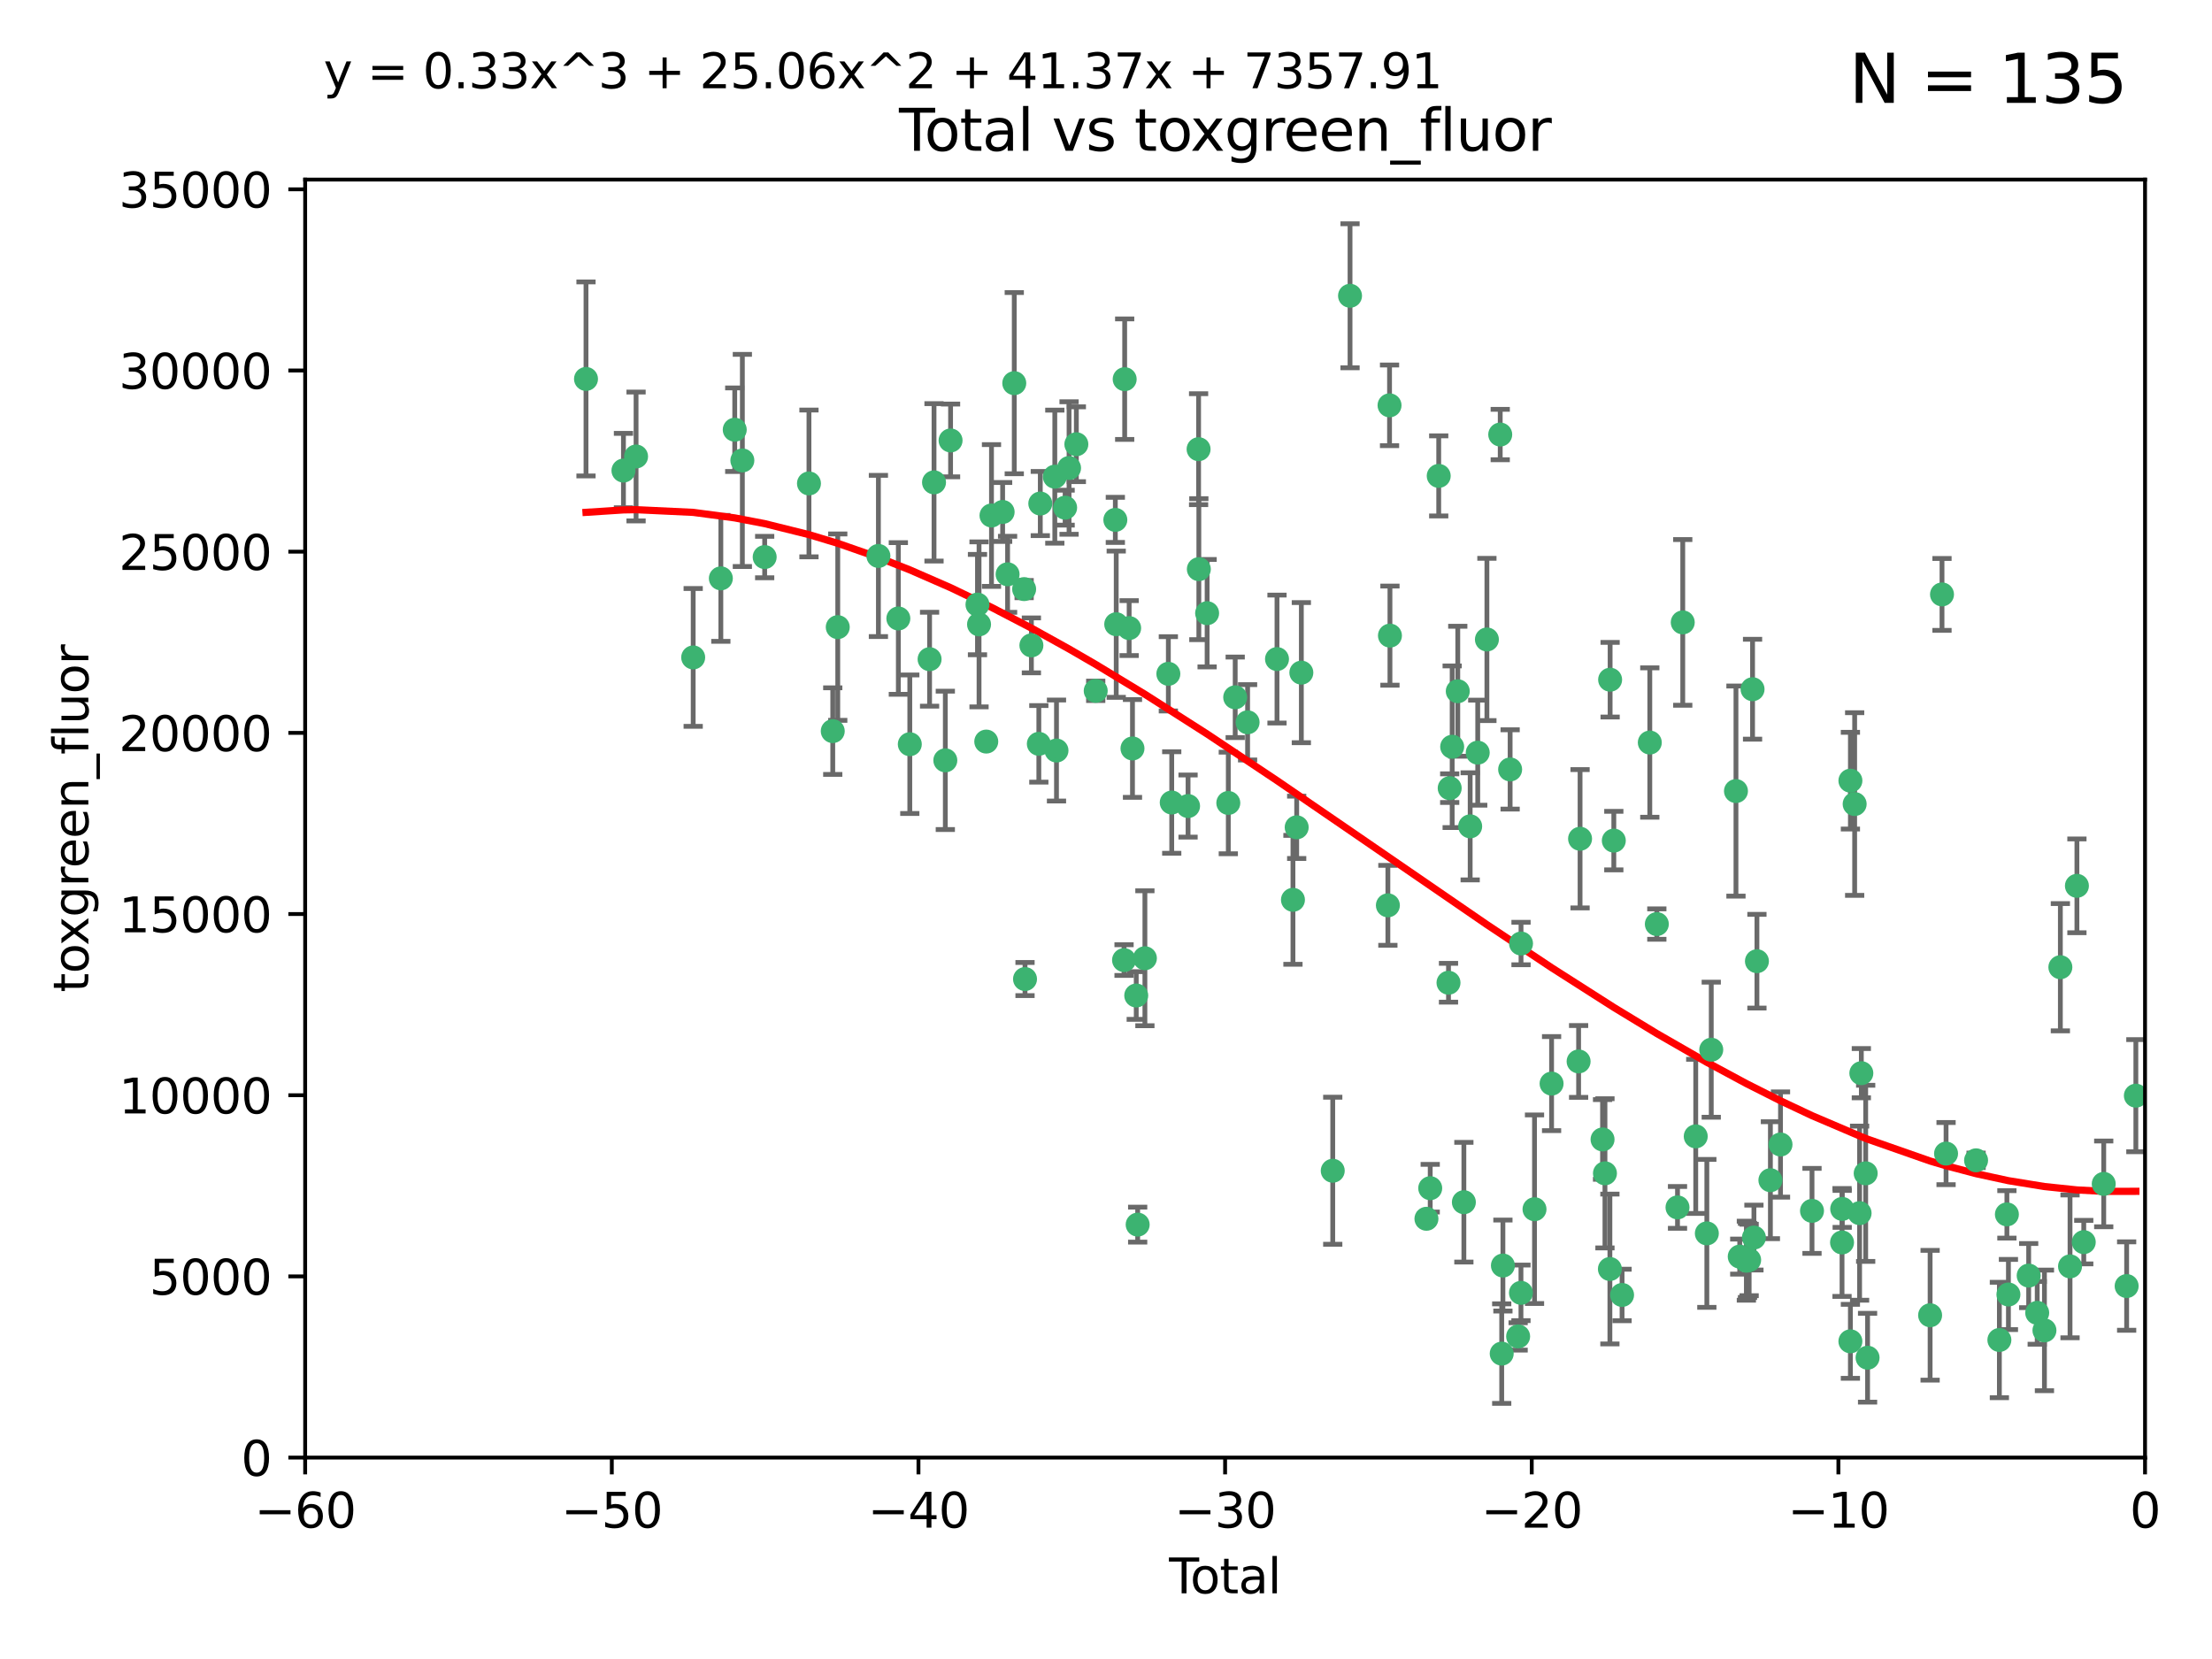 <?xml version="1.0" encoding="utf-8" standalone="no"?>
<!DOCTYPE svg PUBLIC "-//W3C//DTD SVG 1.1//EN"
  "http://www.w3.org/Graphics/SVG/1.1/DTD/svg11.dtd">
<svg xmlns:xlink="http://www.w3.org/1999/xlink" width="460.8pt" height="345.6pt" viewBox="0 0 460.8 345.6" xmlns="http://www.w3.org/2000/svg" version="1.1">
 <defs>
  <style type="text/css">*{stroke-linejoin: round; stroke-linecap: butt}</style>
 </defs>
 <g id="figure_1">
  <g id="patch_1">
   <path d="M 0 345.6 
L 460.8 345.6 
L 460.8 0 
L 0 0 
z
" style="fill: #ffffff"/>
  </g>
  <g id="axes_1">
   <g id="patch_2">
    <path d="M 63.571 303.64 
L 446.85 303.64 
L 446.85 37.411 
L 63.571 37.411 
z
" style="fill: #ffffff"/>
   </g>
   <g id="PathCollection_1">
    <defs>
     <path id="mc4cd4ff88a" d="M 0 1.118 
C 0.297 1.118 0.581 1 0.791 0.791 
C 1 0.581 1.118 0.297 1.118 0 
C 1.118 -0.297 1 -0.581 0.791 -0.791 
C 0.581 -1 0.297 -1.118 0 -1.118 
C -0.297 -1.118 -0.581 -1 -0.791 -0.791 
C -1 -0.581 -1.118 -0.297 -1.118 0 
C -1.118 0.297 -1 0.581 -0.791 0.791 
C -0.581 1 -0.297 1.118 0 1.118 
z
" style="stroke: #3cb371"/>
    </defs>
    <g clip-path="url(#p37a190b8bd)">
     <use xlink:href="#mc4cd4ff88a" x="122.075" y="78.941" style="fill: #3cb371; stroke: #3cb371"/>
     <use xlink:href="#mc4cd4ff88a" x="129.877" y="98.026" style="fill: #3cb371; stroke: #3cb371"/>
     <use xlink:href="#mc4cd4ff88a" x="132.505" y="95.094" style="fill: #3cb371; stroke: #3cb371"/>
     <use xlink:href="#mc4cd4ff88a" x="144.404" y="136.954" style="fill: #3cb371; stroke: #3cb371"/>
     <use xlink:href="#mc4cd4ff88a" x="150.166" y="120.482" style="fill: #3cb371; stroke: #3cb371"/>
     <use xlink:href="#mc4cd4ff88a" x="153.06" y="89.516" style="fill: #3cb371; stroke: #3cb371"/>
     <use xlink:href="#mc4cd4ff88a" x="154.646" y="95.918" style="fill: #3cb371; stroke: #3cb371"/>
     <use xlink:href="#mc4cd4ff88a" x="159.296" y="116.045" style="fill: #3cb371; stroke: #3cb371"/>
     <use xlink:href="#mc4cd4ff88a" x="168.522" y="100.71" style="fill: #3cb371; stroke: #3cb371"/>
     <use xlink:href="#mc4cd4ff88a" x="173.478" y="152.304" style="fill: #3cb371; stroke: #3cb371"/>
     <use xlink:href="#mc4cd4ff88a" x="174.52" y="130.646" style="fill: #3cb371; stroke: #3cb371"/>
     <use xlink:href="#mc4cd4ff88a" x="182.989" y="115.814" style="fill: #3cb371; stroke: #3cb371"/>
     <use xlink:href="#mc4cd4ff88a" x="187.142" y="128.839" style="fill: #3cb371; stroke: #3cb371"/>
     <use xlink:href="#mc4cd4ff88a" x="189.528" y="155.033" style="fill: #3cb371; stroke: #3cb371"/>
     <use xlink:href="#mc4cd4ff88a" x="193.65" y="137.321" style="fill: #3cb371; stroke: #3cb371"/>
     <use xlink:href="#mc4cd4ff88a" x="194.574" y="100.483" style="fill: #3cb371; stroke: #3cb371"/>
     <use xlink:href="#mc4cd4ff88a" x="196.928" y="158.394" style="fill: #3cb371; stroke: #3cb371"/>
     <use xlink:href="#mc4cd4ff88a" x="198.022" y="91.754" style="fill: #3cb371; stroke: #3cb371"/>
     <use xlink:href="#mc4cd4ff88a" x="203.628" y="125.947" style="fill: #3cb371; stroke: #3cb371"/>
     <use xlink:href="#mc4cd4ff88a" x="203.952" y="130.067" style="fill: #3cb371; stroke: #3cb371"/>
     <use xlink:href="#mc4cd4ff88a" x="205.457" y="154.483" style="fill: #3cb371; stroke: #3cb371"/>
     <use xlink:href="#mc4cd4ff88a" x="206.546" y="107.386" style="fill: #3cb371; stroke: #3cb371"/>
     <use xlink:href="#mc4cd4ff88a" x="208.867" y="106.653" style="fill: #3cb371; stroke: #3cb371"/>
     <use xlink:href="#mc4cd4ff88a" x="209.899" y="119.635" style="fill: #3cb371; stroke: #3cb371"/>
     <use xlink:href="#mc4cd4ff88a" x="211.29" y="79.819" style="fill: #3cb371; stroke: #3cb371"/>
     <use xlink:href="#mc4cd4ff88a" x="213.346" y="122.72" style="fill: #3cb371; stroke: #3cb371"/>
     <use xlink:href="#mc4cd4ff88a" x="213.53" y="203.953" style="fill: #3cb371; stroke: #3cb371"/>
     <use xlink:href="#mc4cd4ff88a" x="214.858" y="134.443" style="fill: #3cb371; stroke: #3cb371"/>
     <use xlink:href="#mc4cd4ff88a" x="216.408" y="154.954" style="fill: #3cb371; stroke: #3cb371"/>
     <use xlink:href="#mc4cd4ff88a" x="216.713" y="104.896" style="fill: #3cb371; stroke: #3cb371"/>
     <use xlink:href="#mc4cd4ff88a" x="219.736" y="99.298" style="fill: #3cb371; stroke: #3cb371"/>
     <use xlink:href="#mc4cd4ff88a" x="220.086" y="156.348" style="fill: #3cb371; stroke: #3cb371"/>
     <use xlink:href="#mc4cd4ff88a" x="221.886" y="105.756" style="fill: #3cb371; stroke: #3cb371"/>
     <use xlink:href="#mc4cd4ff88a" x="222.705" y="97.498" style="fill: #3cb371; stroke: #3cb371"/>
     <use xlink:href="#mc4cd4ff88a" x="224.223" y="92.545" style="fill: #3cb371; stroke: #3cb371"/>
     <use xlink:href="#mc4cd4ff88a" x="228.257" y="143.916" style="fill: #3cb371; stroke: #3cb371"/>
     <use xlink:href="#mc4cd4ff88a" x="232.345" y="108.301" style="fill: #3cb371; stroke: #3cb371"/>
     <use xlink:href="#mc4cd4ff88a" x="232.53" y="130.038" style="fill: #3cb371; stroke: #3cb371"/>
     <use xlink:href="#mc4cd4ff88a" x="234.16" y="200.005" style="fill: #3cb371; stroke: #3cb371"/>
     <use xlink:href="#mc4cd4ff88a" x="234.291" y="78.988" style="fill: #3cb371; stroke: #3cb371"/>
     <use xlink:href="#mc4cd4ff88a" x="235.222" y="130.84" style="fill: #3cb371; stroke: #3cb371"/>
     <use xlink:href="#mc4cd4ff88a" x="235.917" y="155.918" style="fill: #3cb371; stroke: #3cb371"/>
     <use xlink:href="#mc4cd4ff88a" x="236.699" y="207.381" style="fill: #3cb371; stroke: #3cb371"/>
     <use xlink:href="#mc4cd4ff88a" x="236.998" y="255.109" style="fill: #3cb371; stroke: #3cb371"/>
     <use xlink:href="#mc4cd4ff88a" x="238.504" y="199.62" style="fill: #3cb371; stroke: #3cb371"/>
     <use xlink:href="#mc4cd4ff88a" x="243.389" y="140.37" style="fill: #3cb371; stroke: #3cb371"/>
     <use xlink:href="#mc4cd4ff88a" x="244.094" y="167.179" style="fill: #3cb371; stroke: #3cb371"/>
     <use xlink:href="#mc4cd4ff88a" x="247.495" y="167.916" style="fill: #3cb371; stroke: #3cb371"/>
     <use xlink:href="#mc4cd4ff88a" x="249.689" y="93.572" style="fill: #3cb371; stroke: #3cb371"/>
     <use xlink:href="#mc4cd4ff88a" x="249.741" y="118.565" style="fill: #3cb371; stroke: #3cb371"/>
     <use xlink:href="#mc4cd4ff88a" x="251.465" y="127.738" style="fill: #3cb371; stroke: #3cb371"/>
     <use xlink:href="#mc4cd4ff88a" x="255.878" y="167.27" style="fill: #3cb371; stroke: #3cb371"/>
     <use xlink:href="#mc4cd4ff88a" x="257.315" y="145.262" style="fill: #3cb371; stroke: #3cb371"/>
     <use xlink:href="#mc4cd4ff88a" x="259.897" y="150.469" style="fill: #3cb371; stroke: #3cb371"/>
     <use xlink:href="#mc4cd4ff88a" x="266.022" y="137.292" style="fill: #3cb371; stroke: #3cb371"/>
     <use xlink:href="#mc4cd4ff88a" x="269.346" y="187.448" style="fill: #3cb371; stroke: #3cb371"/>
     <use xlink:href="#mc4cd4ff88a" x="270.123" y="172.347" style="fill: #3cb371; stroke: #3cb371"/>
     <use xlink:href="#mc4cd4ff88a" x="271.094" y="140.122" style="fill: #3cb371; stroke: #3cb371"/>
     <use xlink:href="#mc4cd4ff88a" x="277.635" y="243.887" style="fill: #3cb371; stroke: #3cb371"/>
     <use xlink:href="#mc4cd4ff88a" x="281.237" y="61.614" style="fill: #3cb371; stroke: #3cb371"/>
     <use xlink:href="#mc4cd4ff88a" x="289.121" y="188.597" style="fill: #3cb371; stroke: #3cb371"/>
     <use xlink:href="#mc4cd4ff88a" x="289.467" y="84.44" style="fill: #3cb371; stroke: #3cb371"/>
     <use xlink:href="#mc4cd4ff88a" x="289.552" y="132.411" style="fill: #3cb371; stroke: #3cb371"/>
     <use xlink:href="#mc4cd4ff88a" x="297.153" y="253.893" style="fill: #3cb371; stroke: #3cb371"/>
     <use xlink:href="#mc4cd4ff88a" x="297.94" y="247.522" style="fill: #3cb371; stroke: #3cb371"/>
     <use xlink:href="#mc4cd4ff88a" x="299.712" y="99.14" style="fill: #3cb371; stroke: #3cb371"/>
     <use xlink:href="#mc4cd4ff88a" x="301.749" y="204.723" style="fill: #3cb371; stroke: #3cb371"/>
     <use xlink:href="#mc4cd4ff88a" x="301.998" y="164.19" style="fill: #3cb371; stroke: #3cb371"/>
     <use xlink:href="#mc4cd4ff88a" x="302.514" y="155.561" style="fill: #3cb371; stroke: #3cb371"/>
     <use xlink:href="#mc4cd4ff88a" x="303.68" y="143.999" style="fill: #3cb371; stroke: #3cb371"/>
     <use xlink:href="#mc4cd4ff88a" x="304.952" y="250.441" style="fill: #3cb371; stroke: #3cb371"/>
     <use xlink:href="#mc4cd4ff88a" x="306.264" y="172.143" style="fill: #3cb371; stroke: #3cb371"/>
     <use xlink:href="#mc4cd4ff88a" x="307.838" y="156.792" style="fill: #3cb371; stroke: #3cb371"/>
     <use xlink:href="#mc4cd4ff88a" x="309.75" y="133.213" style="fill: #3cb371; stroke: #3cb371"/>
     <use xlink:href="#mc4cd4ff88a" x="312.525" y="90.523" style="fill: #3cb371; stroke: #3cb371"/>
     <use xlink:href="#mc4cd4ff88a" x="312.834" y="281.982" style="fill: #3cb371; stroke: #3cb371"/>
     <use xlink:href="#mc4cd4ff88a" x="313.084" y="263.634" style="fill: #3cb371; stroke: #3cb371"/>
     <use xlink:href="#mc4cd4ff88a" x="314.588" y="160.289" style="fill: #3cb371; stroke: #3cb371"/>
     <use xlink:href="#mc4cd4ff88a" x="316.255" y="278.401" style="fill: #3cb371; stroke: #3cb371"/>
     <use xlink:href="#mc4cd4ff88a" x="316.844" y="269.321" style="fill: #3cb371; stroke: #3cb371"/>
     <use xlink:href="#mc4cd4ff88a" x="316.858" y="196.552" style="fill: #3cb371; stroke: #3cb371"/>
     <use xlink:href="#mc4cd4ff88a" x="319.667" y="251.902" style="fill: #3cb371; stroke: #3cb371"/>
     <use xlink:href="#mc4cd4ff88a" x="323.223" y="225.734" style="fill: #3cb371; stroke: #3cb371"/>
     <use xlink:href="#mc4cd4ff88a" x="328.853" y="221.118" style="fill: #3cb371; stroke: #3cb371"/>
     <use xlink:href="#mc4cd4ff88a" x="329.157" y="174.728" style="fill: #3cb371; stroke: #3cb371"/>
     <use xlink:href="#mc4cd4ff88a" x="333.841" y="237.366" style="fill: #3cb371; stroke: #3cb371"/>
     <use xlink:href="#mc4cd4ff88a" x="334.342" y="244.424" style="fill: #3cb371; stroke: #3cb371"/>
     <use xlink:href="#mc4cd4ff88a" x="335.371" y="264.357" style="fill: #3cb371; stroke: #3cb371"/>
     <use xlink:href="#mc4cd4ff88a" x="335.418" y="141.593" style="fill: #3cb371; stroke: #3cb371"/>
     <use xlink:href="#mc4cd4ff88a" x="336.187" y="175.112" style="fill: #3cb371; stroke: #3cb371"/>
     <use xlink:href="#mc4cd4ff88a" x="337.906" y="269.764" style="fill: #3cb371; stroke: #3cb371"/>
     <use xlink:href="#mc4cd4ff88a" x="343.683" y="154.686" style="fill: #3cb371; stroke: #3cb371"/>
     <use xlink:href="#mc4cd4ff88a" x="345.148" y="192.502" style="fill: #3cb371; stroke: #3cb371"/>
     <use xlink:href="#mc4cd4ff88a" x="349.456" y="251.524" style="fill: #3cb371; stroke: #3cb371"/>
     <use xlink:href="#mc4cd4ff88a" x="350.548" y="129.656" style="fill: #3cb371; stroke: #3cb371"/>
     <use xlink:href="#mc4cd4ff88a" x="353.253" y="236.725" style="fill: #3cb371; stroke: #3cb371"/>
     <use xlink:href="#mc4cd4ff88a" x="355.566" y="256.937" style="fill: #3cb371; stroke: #3cb371"/>
     <use xlink:href="#mc4cd4ff88a" x="356.485" y="218.674" style="fill: #3cb371; stroke: #3cb371"/>
     <use xlink:href="#mc4cd4ff88a" x="361.634" y="164.794" style="fill: #3cb371; stroke: #3cb371"/>
     <use xlink:href="#mc4cd4ff88a" x="362.418" y="261.772" style="fill: #3cb371; stroke: #3cb371"/>
     <use xlink:href="#mc4cd4ff88a" x="363.802" y="262.628" style="fill: #3cb371; stroke: #3cb371"/>
     <use xlink:href="#mc4cd4ff88a" x="364.037" y="262.571" style="fill: #3cb371; stroke: #3cb371"/>
     <use xlink:href="#mc4cd4ff88a" x="364.379" y="262.474" style="fill: #3cb371; stroke: #3cb371"/>
     <use xlink:href="#mc4cd4ff88a" x="365.089" y="143.576" style="fill: #3cb371; stroke: #3cb371"/>
     <use xlink:href="#mc4cd4ff88a" x="365.376" y="257.808" style="fill: #3cb371; stroke: #3cb371"/>
     <use xlink:href="#mc4cd4ff88a" x="366.001" y="200.236" style="fill: #3cb371; stroke: #3cb371"/>
     <use xlink:href="#mc4cd4ff88a" x="368.806" y="245.856" style="fill: #3cb371; stroke: #3cb371"/>
     <use xlink:href="#mc4cd4ff88a" x="370.913" y="238.42" style="fill: #3cb371; stroke: #3cb371"/>
     <use xlink:href="#mc4cd4ff88a" x="377.474" y="252.246" style="fill: #3cb371; stroke: #3cb371"/>
     <use xlink:href="#mc4cd4ff88a" x="383.73" y="258.827" style="fill: #3cb371; stroke: #3cb371"/>
     <use xlink:href="#mc4cd4ff88a" x="383.763" y="251.838" style="fill: #3cb371; stroke: #3cb371"/>
     <use xlink:href="#mc4cd4ff88a" x="385.471" y="279.423" style="fill: #3cb371; stroke: #3cb371"/>
     <use xlink:href="#mc4cd4ff88a" x="385.474" y="162.629" style="fill: #3cb371; stroke: #3cb371"/>
     <use xlink:href="#mc4cd4ff88a" x="386.359" y="167.495" style="fill: #3cb371; stroke: #3cb371"/>
     <use xlink:href="#mc4cd4ff88a" x="387.387" y="252.723" style="fill: #3cb371; stroke: #3cb371"/>
     <use xlink:href="#mc4cd4ff88a" x="387.751" y="223.562" style="fill: #3cb371; stroke: #3cb371"/>
     <use xlink:href="#mc4cd4ff88a" x="388.656" y="244.428" style="fill: #3cb371; stroke: #3cb371"/>
     <use xlink:href="#mc4cd4ff88a" x="389.05" y="282.837" style="fill: #3cb371; stroke: #3cb371"/>
     <use xlink:href="#mc4cd4ff88a" x="402.078" y="273.991" style="fill: #3cb371; stroke: #3cb371"/>
     <use xlink:href="#mc4cd4ff88a" x="404.555" y="123.828" style="fill: #3cb371; stroke: #3cb371"/>
     <use xlink:href="#mc4cd4ff88a" x="405.4" y="240.314" style="fill: #3cb371; stroke: #3cb371"/>
     <use xlink:href="#mc4cd4ff88a" x="411.653" y="241.718" style="fill: #3cb371; stroke: #3cb371"/>
     <use xlink:href="#mc4cd4ff88a" x="416.507" y="279.141" style="fill: #3cb371; stroke: #3cb371"/>
     <use xlink:href="#mc4cd4ff88a" x="418.073" y="252.978" style="fill: #3cb371; stroke: #3cb371"/>
     <use xlink:href="#mc4cd4ff88a" x="418.393" y="269.669" style="fill: #3cb371; stroke: #3cb371"/>
     <use xlink:href="#mc4cd4ff88a" x="422.61" y="265.728" style="fill: #3cb371; stroke: #3cb371"/>
     <use xlink:href="#mc4cd4ff88a" x="424.389" y="273.493" style="fill: #3cb371; stroke: #3cb371"/>
     <use xlink:href="#mc4cd4ff88a" x="425.895" y="277.145" style="fill: #3cb371; stroke: #3cb371"/>
     <use xlink:href="#mc4cd4ff88a" x="429.212" y="201.488" style="fill: #3cb371; stroke: #3cb371"/>
     <use xlink:href="#mc4cd4ff88a" x="431.226" y="263.81" style="fill: #3cb371; stroke: #3cb371"/>
     <use xlink:href="#mc4cd4ff88a" x="432.66" y="184.534" style="fill: #3cb371; stroke: #3cb371"/>
     <use xlink:href="#mc4cd4ff88a" x="434.085" y="258.759" style="fill: #3cb371; stroke: #3cb371"/>
     <use xlink:href="#mc4cd4ff88a" x="438.245" y="246.624" style="fill: #3cb371; stroke: #3cb371"/>
     <use xlink:href="#mc4cd4ff88a" x="443.019" y="267.91" style="fill: #3cb371; stroke: #3cb371"/>
     <use xlink:href="#mc4cd4ff88a" x="444.939" y="228.248" style="fill: #3cb371; stroke: #3cb371"/>
    </g>
   </g>
   <g id="matplotlib.axis_1">
    <g id="xtick_1">
     <g id="line2d_1">
      <defs>
       <path id="m381b058f6e" d="M 0 0 
L 0 3.5 
" style="stroke: #000000; stroke-width: 0.8"/>
      </defs>
      <g>
       <use xlink:href="#m381b058f6e" x="63.571" y="303.64" style="stroke: #000000; stroke-width: 0.8"/>
      </g>
     </g>
     <g id="text_1">
      <!-- −60 -->
      <g transform="translate(53.019 318.238)scale(0.1 -0.1)">
       <defs>
        <path id="DejaVuSans-2212" d="M 678 2272 
L 4684 2272 
L 4684 1741 
L 678 1741 
L 678 2272 
z
" transform="scale(0.016)"/>
        <path id="DejaVuSans-36" d="M 2113 2584 
Q 1688 2584 1439 2293 
Q 1191 2003 1191 1497 
Q 1191 994 1439 701 
Q 1688 409 2113 409 
Q 2538 409 2786 701 
Q 3034 994 3034 1497 
Q 3034 2003 2786 2293 
Q 2538 2584 2113 2584 
z
M 3366 4563 
L 3366 3988 
Q 3128 4100 2886 4159 
Q 2644 4219 2406 4219 
Q 1781 4219 1451 3797 
Q 1122 3375 1075 2522 
Q 1259 2794 1537 2939 
Q 1816 3084 2150 3084 
Q 2853 3084 3261 2657 
Q 3669 2231 3669 1497 
Q 3669 778 3244 343 
Q 2819 -91 2113 -91 
Q 1303 -91 875 529 
Q 447 1150 447 2328 
Q 447 3434 972 4092 
Q 1497 4750 2381 4750 
Q 2619 4750 2861 4703 
Q 3103 4656 3366 4563 
z
" transform="scale(0.016)"/>
        <path id="DejaVuSans-30" d="M 2034 4250 
Q 1547 4250 1301 3770 
Q 1056 3291 1056 2328 
Q 1056 1369 1301 889 
Q 1547 409 2034 409 
Q 2525 409 2770 889 
Q 3016 1369 3016 2328 
Q 3016 3291 2770 3770 
Q 2525 4250 2034 4250 
z
M 2034 4750 
Q 2819 4750 3233 4129 
Q 3647 3509 3647 2328 
Q 3647 1150 3233 529 
Q 2819 -91 2034 -91 
Q 1250 -91 836 529 
Q 422 1150 422 2328 
Q 422 3509 836 4129 
Q 1250 4750 2034 4750 
z
" transform="scale(0.016)"/>
       </defs>
       <use xlink:href="#DejaVuSans-2212"/>
       <use xlink:href="#DejaVuSans-36" x="83.789"/>
       <use xlink:href="#DejaVuSans-30" x="147.412"/>
      </g>
     </g>
    </g>
    <g id="xtick_2">
     <g id="line2d_2">
      <g>
       <use xlink:href="#m381b058f6e" x="127.451" y="303.64" style="stroke: #000000; stroke-width: 0.8"/>
      </g>
     </g>
     <g id="text_2">
      <!-- −50 -->
      <g transform="translate(116.899 318.238)scale(0.1 -0.1)">
       <defs>
        <path id="DejaVuSans-35" d="M 691 4666 
L 3169 4666 
L 3169 4134 
L 1269 4134 
L 1269 2991 
Q 1406 3038 1543 3061 
Q 1681 3084 1819 3084 
Q 2600 3084 3056 2656 
Q 3513 2228 3513 1497 
Q 3513 744 3044 326 
Q 2575 -91 1722 -91 
Q 1428 -91 1123 -41 
Q 819 9 494 109 
L 494 744 
Q 775 591 1075 516 
Q 1375 441 1709 441 
Q 2250 441 2565 725 
Q 2881 1009 2881 1497 
Q 2881 1984 2565 2268 
Q 2250 2553 1709 2553 
Q 1456 2553 1204 2497 
Q 953 2441 691 2322 
L 691 4666 
z
" transform="scale(0.016)"/>
       </defs>
       <use xlink:href="#DejaVuSans-2212"/>
       <use xlink:href="#DejaVuSans-35" x="83.789"/>
       <use xlink:href="#DejaVuSans-30" x="147.412"/>
      </g>
     </g>
    </g>
    <g id="xtick_3">
     <g id="line2d_3">
      <g>
       <use xlink:href="#m381b058f6e" x="191.331" y="303.64" style="stroke: #000000; stroke-width: 0.8"/>
      </g>
     </g>
     <g id="text_3">
      <!-- −40 -->
      <g transform="translate(180.778 318.238)scale(0.1 -0.1)">
       <defs>
        <path id="DejaVuSans-34" d="M 2419 4116 
L 825 1625 
L 2419 1625 
L 2419 4116 
z
M 2253 4666 
L 3047 4666 
L 3047 1625 
L 3713 1625 
L 3713 1100 
L 3047 1100 
L 3047 0 
L 2419 0 
L 2419 1100 
L 313 1100 
L 313 1709 
L 2253 4666 
z
" transform="scale(0.016)"/>
       </defs>
       <use xlink:href="#DejaVuSans-2212"/>
       <use xlink:href="#DejaVuSans-34" x="83.789"/>
       <use xlink:href="#DejaVuSans-30" x="147.412"/>
      </g>
     </g>
    </g>
    <g id="xtick_4">
     <g id="line2d_4">
      <g>
       <use xlink:href="#m381b058f6e" x="255.211" y="303.64" style="stroke: #000000; stroke-width: 0.8"/>
      </g>
     </g>
     <g id="text_4">
      <!-- −30 -->
      <g transform="translate(244.658 318.238)scale(0.1 -0.1)">
       <defs>
        <path id="DejaVuSans-33" d="M 2597 2516 
Q 3050 2419 3304 2112 
Q 3559 1806 3559 1356 
Q 3559 666 3084 287 
Q 2609 -91 1734 -91 
Q 1441 -91 1130 -33 
Q 819 25 488 141 
L 488 750 
Q 750 597 1062 519 
Q 1375 441 1716 441 
Q 2309 441 2620 675 
Q 2931 909 2931 1356 
Q 2931 1769 2642 2001 
Q 2353 2234 1838 2234 
L 1294 2234 
L 1294 2753 
L 1863 2753 
Q 2328 2753 2575 2939 
Q 2822 3125 2822 3475 
Q 2822 3834 2567 4026 
Q 2313 4219 1838 4219 
Q 1578 4219 1281 4162 
Q 984 4106 628 3988 
L 628 4550 
Q 988 4650 1302 4700 
Q 1616 4750 1894 4750 
Q 2613 4750 3031 4423 
Q 3450 4097 3450 3541 
Q 3450 3153 3228 2886 
Q 3006 2619 2597 2516 
z
" transform="scale(0.016)"/>
       </defs>
       <use xlink:href="#DejaVuSans-2212"/>
       <use xlink:href="#DejaVuSans-33" x="83.789"/>
       <use xlink:href="#DejaVuSans-30" x="147.412"/>
      </g>
     </g>
    </g>
    <g id="xtick_5">
     <g id="line2d_5">
      <g>
       <use xlink:href="#m381b058f6e" x="319.09" y="303.64" style="stroke: #000000; stroke-width: 0.8"/>
      </g>
     </g>
     <g id="text_5">
      <!-- −20 -->
      <g transform="translate(308.538 318.238)scale(0.1 -0.1)">
       <defs>
        <path id="DejaVuSans-32" d="M 1228 531 
L 3431 531 
L 3431 0 
L 469 0 
L 469 531 
Q 828 903 1448 1529 
Q 2069 2156 2228 2338 
Q 2531 2678 2651 2914 
Q 2772 3150 2772 3378 
Q 2772 3750 2511 3984 
Q 2250 4219 1831 4219 
Q 1534 4219 1204 4116 
Q 875 4013 500 3803 
L 500 4441 
Q 881 4594 1212 4672 
Q 1544 4750 1819 4750 
Q 2544 4750 2975 4387 
Q 3406 4025 3406 3419 
Q 3406 3131 3298 2873 
Q 3191 2616 2906 2266 
Q 2828 2175 2409 1742 
Q 1991 1309 1228 531 
z
" transform="scale(0.016)"/>
       </defs>
       <use xlink:href="#DejaVuSans-2212"/>
       <use xlink:href="#DejaVuSans-32" x="83.789"/>
       <use xlink:href="#DejaVuSans-30" x="147.412"/>
      </g>
     </g>
    </g>
    <g id="xtick_6">
     <g id="line2d_6">
      <g>
       <use xlink:href="#m381b058f6e" x="382.97" y="303.64" style="stroke: #000000; stroke-width: 0.8"/>
      </g>
     </g>
     <g id="text_6">
      <!-- −10 -->
      <g transform="translate(372.418 318.238)scale(0.1 -0.1)">
       <defs>
        <path id="DejaVuSans-31" d="M 794 531 
L 1825 531 
L 1825 4091 
L 703 3866 
L 703 4441 
L 1819 4666 
L 2450 4666 
L 2450 531 
L 3481 531 
L 3481 0 
L 794 0 
L 794 531 
z
" transform="scale(0.016)"/>
       </defs>
       <use xlink:href="#DejaVuSans-2212"/>
       <use xlink:href="#DejaVuSans-31" x="83.789"/>
       <use xlink:href="#DejaVuSans-30" x="147.412"/>
      </g>
     </g>
    </g>
    <g id="xtick_7">
     <g id="line2d_7">
      <g>
       <use xlink:href="#m381b058f6e" x="446.85" y="303.64" style="stroke: #000000; stroke-width: 0.8"/>
      </g>
     </g>
     <g id="text_7">
      <!-- 0 -->
      <g transform="translate(443.669 318.238)scale(0.1 -0.1)">
       <use xlink:href="#DejaVuSans-30"/>
      </g>
     </g>
    </g>
    <g id="text_8">
     <!-- Total -->
     <g transform="translate(243.534 331.917)scale(0.1 -0.1)">
      <defs>
       <path id="DejaVuSans-54" d="M -19 4666 
L 3928 4666 
L 3928 4134 
L 2272 4134 
L 2272 0 
L 1638 0 
L 1638 4134 
L -19 4134 
L -19 4666 
z
" transform="scale(0.016)"/>
       <path id="DejaVuSans-6f" d="M 1959 3097 
Q 1497 3097 1228 2736 
Q 959 2375 959 1747 
Q 959 1119 1226 758 
Q 1494 397 1959 397 
Q 2419 397 2687 759 
Q 2956 1122 2956 1747 
Q 2956 2369 2687 2733 
Q 2419 3097 1959 3097 
z
M 1959 3584 
Q 2709 3584 3137 3096 
Q 3566 2609 3566 1747 
Q 3566 888 3137 398 
Q 2709 -91 1959 -91 
Q 1206 -91 779 398 
Q 353 888 353 1747 
Q 353 2609 779 3096 
Q 1206 3584 1959 3584 
z
" transform="scale(0.016)"/>
       <path id="DejaVuSans-74" d="M 1172 4494 
L 1172 3500 
L 2356 3500 
L 2356 3053 
L 1172 3053 
L 1172 1153 
Q 1172 725 1289 603 
Q 1406 481 1766 481 
L 2356 481 
L 2356 0 
L 1766 0 
Q 1100 0 847 248 
Q 594 497 594 1153 
L 594 3053 
L 172 3053 
L 172 3500 
L 594 3500 
L 594 4494 
L 1172 4494 
z
" transform="scale(0.016)"/>
       <path id="DejaVuSans-61" d="M 2194 1759 
Q 1497 1759 1228 1600 
Q 959 1441 959 1056 
Q 959 750 1161 570 
Q 1363 391 1709 391 
Q 2188 391 2477 730 
Q 2766 1069 2766 1631 
L 2766 1759 
L 2194 1759 
z
M 3341 1997 
L 3341 0 
L 2766 0 
L 2766 531 
Q 2569 213 2275 61 
Q 1981 -91 1556 -91 
Q 1019 -91 701 211 
Q 384 513 384 1019 
Q 384 1609 779 1909 
Q 1175 2209 1959 2209 
L 2766 2209 
L 2766 2266 
Q 2766 2663 2505 2880 
Q 2244 3097 1772 3097 
Q 1472 3097 1187 3025 
Q 903 2953 641 2809 
L 641 3341 
Q 956 3463 1253 3523 
Q 1550 3584 1831 3584 
Q 2591 3584 2966 3190 
Q 3341 2797 3341 1997 
z
" transform="scale(0.016)"/>
       <path id="DejaVuSans-6c" d="M 603 4863 
L 1178 4863 
L 1178 0 
L 603 0 
L 603 4863 
z
" transform="scale(0.016)"/>
      </defs>
      <use xlink:href="#DejaVuSans-54"/>
      <use xlink:href="#DejaVuSans-6f" x="44.084"/>
      <use xlink:href="#DejaVuSans-74" x="105.266"/>
      <use xlink:href="#DejaVuSans-61" x="144.475"/>
      <use xlink:href="#DejaVuSans-6c" x="205.754"/>
     </g>
    </g>
   </g>
   <g id="matplotlib.axis_2">
    <g id="ytick_1">
     <g id="line2d_8">
      <defs>
       <path id="m3bd89a39da" d="M 0 0 
L -3.5 0 
" style="stroke: #000000; stroke-width: 0.8"/>
      </defs>
      <g>
       <use xlink:href="#m3bd89a39da" x="63.571" y="303.64" style="stroke: #000000; stroke-width: 0.8"/>
      </g>
     </g>
     <g id="text_9">
      <!-- 0 -->
      <g transform="translate(50.209 307.439)scale(0.1 -0.1)">
       <use xlink:href="#DejaVuSans-30"/>
      </g>
     </g>
    </g>
    <g id="ytick_2">
     <g id="line2d_9">
      <g>
       <use xlink:href="#m3bd89a39da" x="63.571" y="265.897" style="stroke: #000000; stroke-width: 0.8"/>
      </g>
     </g>
     <g id="text_10">
      <!-- 5000 -->
      <g transform="translate(31.121 269.696)scale(0.1 -0.1)">
       <use xlink:href="#DejaVuSans-35"/>
       <use xlink:href="#DejaVuSans-30" x="63.623"/>
       <use xlink:href="#DejaVuSans-30" x="127.246"/>
       <use xlink:href="#DejaVuSans-30" x="190.869"/>
      </g>
     </g>
    </g>
    <g id="ytick_3">
     <g id="line2d_10">
      <g>
       <use xlink:href="#m3bd89a39da" x="63.571" y="228.154" style="stroke: #000000; stroke-width: 0.8"/>
      </g>
     </g>
     <g id="text_11">
      <!-- 10000 -->
      <g transform="translate(24.759 231.953)scale(0.1 -0.1)">
       <use xlink:href="#DejaVuSans-31"/>
       <use xlink:href="#DejaVuSans-30" x="63.623"/>
       <use xlink:href="#DejaVuSans-30" x="127.246"/>
       <use xlink:href="#DejaVuSans-30" x="190.869"/>
       <use xlink:href="#DejaVuSans-30" x="254.492"/>
      </g>
     </g>
    </g>
    <g id="ytick_4">
     <g id="line2d_11">
      <g>
       <use xlink:href="#m3bd89a39da" x="63.571" y="190.411" style="stroke: #000000; stroke-width: 0.8"/>
      </g>
     </g>
     <g id="text_12">
      <!-- 15000 -->
      <g transform="translate(24.759 194.21)scale(0.1 -0.1)">
       <use xlink:href="#DejaVuSans-31"/>
       <use xlink:href="#DejaVuSans-35" x="63.623"/>
       <use xlink:href="#DejaVuSans-30" x="127.246"/>
       <use xlink:href="#DejaVuSans-30" x="190.869"/>
       <use xlink:href="#DejaVuSans-30" x="254.492"/>
      </g>
     </g>
    </g>
    <g id="ytick_5">
     <g id="line2d_12">
      <g>
       <use xlink:href="#m3bd89a39da" x="63.571" y="152.668" style="stroke: #000000; stroke-width: 0.8"/>
      </g>
     </g>
     <g id="text_13">
      <!-- 20000 -->
      <g transform="translate(24.759 156.467)scale(0.1 -0.1)">
       <use xlink:href="#DejaVuSans-32"/>
       <use xlink:href="#DejaVuSans-30" x="63.623"/>
       <use xlink:href="#DejaVuSans-30" x="127.246"/>
       <use xlink:href="#DejaVuSans-30" x="190.869"/>
       <use xlink:href="#DejaVuSans-30" x="254.492"/>
      </g>
     </g>
    </g>
    <g id="ytick_6">
     <g id="line2d_13">
      <g>
       <use xlink:href="#m3bd89a39da" x="63.571" y="114.925" style="stroke: #000000; stroke-width: 0.8"/>
      </g>
     </g>
     <g id="text_14">
      <!-- 25000 -->
      <g transform="translate(24.759 118.724)scale(0.1 -0.1)">
       <use xlink:href="#DejaVuSans-32"/>
       <use xlink:href="#DejaVuSans-35" x="63.623"/>
       <use xlink:href="#DejaVuSans-30" x="127.246"/>
       <use xlink:href="#DejaVuSans-30" x="190.869"/>
       <use xlink:href="#DejaVuSans-30" x="254.492"/>
      </g>
     </g>
    </g>
    <g id="ytick_7">
     <g id="line2d_14">
      <g>
       <use xlink:href="#m3bd89a39da" x="63.571" y="77.181" style="stroke: #000000; stroke-width: 0.8"/>
      </g>
     </g>
     <g id="text_15">
      <!-- 30000 -->
      <g transform="translate(24.759 80.981)scale(0.1 -0.1)">
       <use xlink:href="#DejaVuSans-33"/>
       <use xlink:href="#DejaVuSans-30" x="63.623"/>
       <use xlink:href="#DejaVuSans-30" x="127.246"/>
       <use xlink:href="#DejaVuSans-30" x="190.869"/>
       <use xlink:href="#DejaVuSans-30" x="254.492"/>
      </g>
     </g>
    </g>
    <g id="ytick_8">
     <g id="line2d_15">
      <g>
       <use xlink:href="#m3bd89a39da" x="63.571" y="39.438" style="stroke: #000000; stroke-width: 0.8"/>
      </g>
     </g>
     <g id="text_16">
      <!-- 35000 -->
      <g transform="translate(24.759 43.238)scale(0.1 -0.1)">
       <use xlink:href="#DejaVuSans-33"/>
       <use xlink:href="#DejaVuSans-35" x="63.623"/>
       <use xlink:href="#DejaVuSans-30" x="127.246"/>
       <use xlink:href="#DejaVuSans-30" x="190.869"/>
       <use xlink:href="#DejaVuSans-30" x="254.492"/>
      </g>
     </g>
    </g>
    <g id="text_17">
     <!-- toxgreen_fluor -->
     <g transform="translate(18.401 206.72)rotate(-90)scale(0.1 -0.1)">
      <defs>
       <path id="DejaVuSans-78" d="M 3513 3500 
L 2247 1797 
L 3578 0 
L 2900 0 
L 1881 1375 
L 863 0 
L 184 0 
L 1544 1831 
L 300 3500 
L 978 3500 
L 1906 2253 
L 2834 3500 
L 3513 3500 
z
" transform="scale(0.016)"/>
       <path id="DejaVuSans-67" d="M 2906 1791 
Q 2906 2416 2648 2759 
Q 2391 3103 1925 3103 
Q 1463 3103 1205 2759 
Q 947 2416 947 1791 
Q 947 1169 1205 825 
Q 1463 481 1925 481 
Q 2391 481 2648 825 
Q 2906 1169 2906 1791 
z
M 3481 434 
Q 3481 -459 3084 -895 
Q 2688 -1331 1869 -1331 
Q 1566 -1331 1297 -1286 
Q 1028 -1241 775 -1147 
L 775 -588 
Q 1028 -725 1275 -790 
Q 1522 -856 1778 -856 
Q 2344 -856 2625 -561 
Q 2906 -266 2906 331 
L 2906 616 
Q 2728 306 2450 153 
Q 2172 0 1784 0 
Q 1141 0 747 490 
Q 353 981 353 1791 
Q 353 2603 747 3093 
Q 1141 3584 1784 3584 
Q 2172 3584 2450 3431 
Q 2728 3278 2906 2969 
L 2906 3500 
L 3481 3500 
L 3481 434 
z
" transform="scale(0.016)"/>
       <path id="DejaVuSans-72" d="M 2631 2963 
Q 2534 3019 2420 3045 
Q 2306 3072 2169 3072 
Q 1681 3072 1420 2755 
Q 1159 2438 1159 1844 
L 1159 0 
L 581 0 
L 581 3500 
L 1159 3500 
L 1159 2956 
Q 1341 3275 1631 3429 
Q 1922 3584 2338 3584 
Q 2397 3584 2469 3576 
Q 2541 3569 2628 3553 
L 2631 2963 
z
" transform="scale(0.016)"/>
       <path id="DejaVuSans-65" d="M 3597 1894 
L 3597 1613 
L 953 1613 
Q 991 1019 1311 708 
Q 1631 397 2203 397 
Q 2534 397 2845 478 
Q 3156 559 3463 722 
L 3463 178 
Q 3153 47 2828 -22 
Q 2503 -91 2169 -91 
Q 1331 -91 842 396 
Q 353 884 353 1716 
Q 353 2575 817 3079 
Q 1281 3584 2069 3584 
Q 2775 3584 3186 3129 
Q 3597 2675 3597 1894 
z
M 3022 2063 
Q 3016 2534 2758 2815 
Q 2500 3097 2075 3097 
Q 1594 3097 1305 2825 
Q 1016 2553 972 2059 
L 3022 2063 
z
" transform="scale(0.016)"/>
       <path id="DejaVuSans-6e" d="M 3513 2113 
L 3513 0 
L 2938 0 
L 2938 2094 
Q 2938 2591 2744 2837 
Q 2550 3084 2163 3084 
Q 1697 3084 1428 2787 
Q 1159 2491 1159 1978 
L 1159 0 
L 581 0 
L 581 3500 
L 1159 3500 
L 1159 2956 
Q 1366 3272 1645 3428 
Q 1925 3584 2291 3584 
Q 2894 3584 3203 3211 
Q 3513 2838 3513 2113 
z
" transform="scale(0.016)"/>
       <path id="DejaVuSans-5f" d="M 3263 -1063 
L 3263 -1509 
L -63 -1509 
L -63 -1063 
L 3263 -1063 
z
" transform="scale(0.016)"/>
       <path id="DejaVuSans-66" d="M 2375 4863 
L 2375 4384 
L 1825 4384 
Q 1516 4384 1395 4259 
Q 1275 4134 1275 3809 
L 1275 3500 
L 2222 3500 
L 2222 3053 
L 1275 3053 
L 1275 0 
L 697 0 
L 697 3053 
L 147 3053 
L 147 3500 
L 697 3500 
L 697 3744 
Q 697 4328 969 4595 
Q 1241 4863 1831 4863 
L 2375 4863 
z
" transform="scale(0.016)"/>
       <path id="DejaVuSans-75" d="M 544 1381 
L 544 3500 
L 1119 3500 
L 1119 1403 
Q 1119 906 1312 657 
Q 1506 409 1894 409 
Q 2359 409 2629 706 
Q 2900 1003 2900 1516 
L 2900 3500 
L 3475 3500 
L 3475 0 
L 2900 0 
L 2900 538 
Q 2691 219 2414 64 
Q 2138 -91 1772 -91 
Q 1169 -91 856 284 
Q 544 659 544 1381 
z
M 1991 3584 
L 1991 3584 
z
" transform="scale(0.016)"/>
      </defs>
      <use xlink:href="#DejaVuSans-74"/>
      <use xlink:href="#DejaVuSans-6f" x="39.209"/>
      <use xlink:href="#DejaVuSans-78" x="97.266"/>
      <use xlink:href="#DejaVuSans-67" x="156.445"/>
      <use xlink:href="#DejaVuSans-72" x="219.922"/>
      <use xlink:href="#DejaVuSans-65" x="258.785"/>
      <use xlink:href="#DejaVuSans-65" x="320.309"/>
      <use xlink:href="#DejaVuSans-6e" x="381.832"/>
      <use xlink:href="#DejaVuSans-5f" x="445.211"/>
      <use xlink:href="#DejaVuSans-66" x="495.211"/>
      <use xlink:href="#DejaVuSans-6c" x="530.416"/>
      <use xlink:href="#DejaVuSans-75" x="558.199"/>
      <use xlink:href="#DejaVuSans-6f" x="621.578"/>
      <use xlink:href="#DejaVuSans-72" x="682.76"/>
     </g>
    </g>
   </g>
   <g id="LineCollection_1">
    <path d="M 122.075 99.149 
L 122.075 58.733 
" clip-path="url(#p37a190b8bd)" style="fill: none; stroke: #696969"/>
    <path d="M 129.877 105.772 
L 129.877 90.281 
" clip-path="url(#p37a190b8bd)" style="fill: none; stroke: #696969"/>
    <path d="M 132.505 108.514 
L 132.505 81.675 
" clip-path="url(#p37a190b8bd)" style="fill: none; stroke: #696969"/>
    <path d="M 144.404 151.309 
L 144.404 122.599 
" clip-path="url(#p37a190b8bd)" style="fill: none; stroke: #696969"/>
    <path d="M 150.166 133.601 
L 150.166 107.363 
" clip-path="url(#p37a190b8bd)" style="fill: none; stroke: #696969"/>
    <path d="M 153.06 98.217 
L 153.06 80.815 
" clip-path="url(#p37a190b8bd)" style="fill: none; stroke: #696969"/>
    <path d="M 154.646 118.013 
L 154.646 73.824 
" clip-path="url(#p37a190b8bd)" style="fill: none; stroke: #696969"/>
    <path d="M 159.296 120.361 
L 159.296 111.729 
" clip-path="url(#p37a190b8bd)" style="fill: none; stroke: #696969"/>
    <path d="M 168.522 115.998 
L 168.522 85.423 
" clip-path="url(#p37a190b8bd)" style="fill: none; stroke: #696969"/>
    <path d="M 173.478 161.323 
L 173.478 143.286 
" clip-path="url(#p37a190b8bd)" style="fill: none; stroke: #696969"/>
    <path d="M 174.52 150.061 
L 174.52 111.23 
" clip-path="url(#p37a190b8bd)" style="fill: none; stroke: #696969"/>
    <path d="M 182.989 132.604 
L 182.989 99.024 
" clip-path="url(#p37a190b8bd)" style="fill: none; stroke: #696969"/>
    <path d="M 187.142 144.637 
L 187.142 113.041 
" clip-path="url(#p37a190b8bd)" style="fill: none; stroke: #696969"/>
    <path d="M 189.528 169.463 
L 189.528 140.603 
" clip-path="url(#p37a190b8bd)" style="fill: none; stroke: #696969"/>
    <path d="M 193.65 147.102 
L 193.65 127.541 
" clip-path="url(#p37a190b8bd)" style="fill: none; stroke: #696969"/>
    <path d="M 194.574 116.878 
L 194.574 84.088 
" clip-path="url(#p37a190b8bd)" style="fill: none; stroke: #696969"/>
    <path d="M 196.928 172.807 
L 196.928 143.981 
" clip-path="url(#p37a190b8bd)" style="fill: none; stroke: #696969"/>
    <path d="M 198.022 99.334 
L 198.022 84.174 
" clip-path="url(#p37a190b8bd)" style="fill: none; stroke: #696969"/>
    <path d="M 203.628 136.397 
L 203.628 115.497 
" clip-path="url(#p37a190b8bd)" style="fill: none; stroke: #696969"/>
    <path d="M 203.952 147.25 
L 203.952 112.885 
" clip-path="url(#p37a190b8bd)" style="fill: none; stroke: #696969"/>
    <path d="M 205.457 155.048 
L 205.457 153.918 
" clip-path="url(#p37a190b8bd)" style="fill: none; stroke: #696969"/>
    <path d="M 206.546 122.155 
L 206.546 92.617 
" clip-path="url(#p37a190b8bd)" style="fill: none; stroke: #696969"/>
    <path d="M 208.867 112.792 
L 208.867 100.514 
" clip-path="url(#p37a190b8bd)" style="fill: none; stroke: #696969"/>
    <path d="M 209.899 127.554 
L 209.899 111.717 
" clip-path="url(#p37a190b8bd)" style="fill: none; stroke: #696969"/>
    <path d="M 211.29 98.693 
L 211.29 60.945 
" clip-path="url(#p37a190b8bd)" style="fill: none; stroke: #696969"/>
    <path d="M 213.346 124.514 
L 213.346 120.926 
" clip-path="url(#p37a190b8bd)" style="fill: none; stroke: #696969"/>
    <path d="M 213.53 207.405 
L 213.53 200.501 
" clip-path="url(#p37a190b8bd)" style="fill: none; stroke: #696969"/>
    <path d="M 214.858 140.163 
L 214.858 128.724 
" clip-path="url(#p37a190b8bd)" style="fill: none; stroke: #696969"/>
    <path d="M 216.408 162.929 
L 216.408 146.979 
" clip-path="url(#p37a190b8bd)" style="fill: none; stroke: #696969"/>
    <path d="M 216.713 111.578 
L 216.713 98.214 
" clip-path="url(#p37a190b8bd)" style="fill: none; stroke: #696969"/>
    <path d="M 219.736 113.157 
L 219.736 85.439 
" clip-path="url(#p37a190b8bd)" style="fill: none; stroke: #696969"/>
    <path d="M 220.086 166.868 
L 220.086 145.829 
" clip-path="url(#p37a190b8bd)" style="fill: none; stroke: #696969"/>
    <path d="M 221.886 109.392 
L 221.886 102.12 
" clip-path="url(#p37a190b8bd)" style="fill: none; stroke: #696969"/>
    <path d="M 222.705 111.302 
L 222.705 83.693 
" clip-path="url(#p37a190b8bd)" style="fill: none; stroke: #696969"/>
    <path d="M 224.223 100.341 
L 224.223 84.749 
" clip-path="url(#p37a190b8bd)" style="fill: none; stroke: #696969"/>
    <path d="M 228.257 145.941 
L 228.257 141.891 
" clip-path="url(#p37a190b8bd)" style="fill: none; stroke: #696969"/>
    <path d="M 232.345 113.001 
L 232.345 103.601 
" clip-path="url(#p37a190b8bd)" style="fill: none; stroke: #696969"/>
    <path d="M 232.53 145.27 
L 232.53 114.805 
" clip-path="url(#p37a190b8bd)" style="fill: none; stroke: #696969"/>
    <path d="M 234.16 203.204 
L 234.16 196.806 
" clip-path="url(#p37a190b8bd)" style="fill: none; stroke: #696969"/>
    <path d="M 234.291 91.541 
L 234.291 66.434 
" clip-path="url(#p37a190b8bd)" style="fill: none; stroke: #696969"/>
    <path d="M 235.222 136.561 
L 235.222 125.12 
" clip-path="url(#p37a190b8bd)" style="fill: none; stroke: #696969"/>
    <path d="M 235.917 166.104 
L 235.917 145.732 
" clip-path="url(#p37a190b8bd)" style="fill: none; stroke: #696969"/>
    <path d="M 236.699 212.35 
L 236.699 202.411 
" clip-path="url(#p37a190b8bd)" style="fill: none; stroke: #696969"/>
    <path d="M 236.998 258.755 
L 236.998 251.464 
" clip-path="url(#p37a190b8bd)" style="fill: none; stroke: #696969"/>
    <path d="M 238.504 213.675 
L 238.504 185.565 
" clip-path="url(#p37a190b8bd)" style="fill: none; stroke: #696969"/>
    <path d="M 243.389 148.106 
L 243.389 132.634 
" clip-path="url(#p37a190b8bd)" style="fill: none; stroke: #696969"/>
    <path d="M 244.094 177.756 
L 244.094 156.602 
" clip-path="url(#p37a190b8bd)" style="fill: none; stroke: #696969"/>
    <path d="M 247.495 174.389 
L 247.495 161.444 
" clip-path="url(#p37a190b8bd)" style="fill: none; stroke: #696969"/>
    <path d="M 249.689 105.129 
L 249.689 82.016 
" clip-path="url(#p37a190b8bd)" style="fill: none; stroke: #696969"/>
    <path d="M 249.741 133.251 
L 249.741 103.879 
" clip-path="url(#p37a190b8bd)" style="fill: none; stroke: #696969"/>
    <path d="M 251.465 138.926 
L 251.465 116.549 
" clip-path="url(#p37a190b8bd)" style="fill: none; stroke: #696969"/>
    <path d="M 255.878 177.849 
L 255.878 156.691 
" clip-path="url(#p37a190b8bd)" style="fill: none; stroke: #696969"/>
    <path d="M 257.315 153.647 
L 257.315 136.877 
" clip-path="url(#p37a190b8bd)" style="fill: none; stroke: #696969"/>
    <path d="M 259.897 158.318 
L 259.897 142.619 
" clip-path="url(#p37a190b8bd)" style="fill: none; stroke: #696969"/>
    <path d="M 266.022 150.616 
L 266.022 123.967 
" clip-path="url(#p37a190b8bd)" style="fill: none; stroke: #696969"/>
    <path d="M 269.346 200.874 
L 269.346 174.022 
" clip-path="url(#p37a190b8bd)" style="fill: none; stroke: #696969"/>
    <path d="M 270.123 178.841 
L 270.123 165.854 
" clip-path="url(#p37a190b8bd)" style="fill: none; stroke: #696969"/>
    <path d="M 271.094 154.719 
L 271.094 125.526 
" clip-path="url(#p37a190b8bd)" style="fill: none; stroke: #696969"/>
    <path d="M 277.635 259.205 
L 277.635 228.569 
" clip-path="url(#p37a190b8bd)" style="fill: none; stroke: #696969"/>
    <path d="M 281.237 76.614 
L 281.237 46.614 
" clip-path="url(#p37a190b8bd)" style="fill: none; stroke: #696969"/>
    <path d="M 289.121 196.924 
L 289.121 180.269 
" clip-path="url(#p37a190b8bd)" style="fill: none; stroke: #696969"/>
    <path d="M 289.467 92.843 
L 289.467 76.037 
" clip-path="url(#p37a190b8bd)" style="fill: none; stroke: #696969"/>
    <path d="M 289.552 142.738 
L 289.552 122.084 
" clip-path="url(#p37a190b8bd)" style="fill: none; stroke: #696969"/>
    <path d="M 297.153 254.845 
L 297.153 252.94 
" clip-path="url(#p37a190b8bd)" style="fill: none; stroke: #696969"/>
    <path d="M 297.94 252.489 
L 297.94 242.555 
" clip-path="url(#p37a190b8bd)" style="fill: none; stroke: #696969"/>
    <path d="M 299.712 107.483 
L 299.712 90.798 
" clip-path="url(#p37a190b8bd)" style="fill: none; stroke: #696969"/>
    <path d="M 301.749 208.763 
L 301.749 200.682 
" clip-path="url(#p37a190b8bd)" style="fill: none; stroke: #696969"/>
    <path d="M 301.998 167.175 
L 301.998 161.206 
" clip-path="url(#p37a190b8bd)" style="fill: none; stroke: #696969"/>
    <path d="M 302.514 172.398 
L 302.514 138.724 
" clip-path="url(#p37a190b8bd)" style="fill: none; stroke: #696969"/>
    <path d="M 303.68 157.537 
L 303.68 130.461 
" clip-path="url(#p37a190b8bd)" style="fill: none; stroke: #696969"/>
    <path d="M 304.952 262.909 
L 304.952 237.974 
" clip-path="url(#p37a190b8bd)" style="fill: none; stroke: #696969"/>
    <path d="M 306.264 183.299 
L 306.264 160.986 
" clip-path="url(#p37a190b8bd)" style="fill: none; stroke: #696969"/>
    <path d="M 307.838 167.734 
L 307.838 145.85 
" clip-path="url(#p37a190b8bd)" style="fill: none; stroke: #696969"/>
    <path d="M 309.75 150.11 
L 309.75 116.316 
" clip-path="url(#p37a190b8bd)" style="fill: none; stroke: #696969"/>
    <path d="M 312.525 95.772 
L 312.525 85.274 
" clip-path="url(#p37a190b8bd)" style="fill: none; stroke: #696969"/>
    <path d="M 312.834 292.352 
L 312.834 271.612 
" clip-path="url(#p37a190b8bd)" style="fill: none; stroke: #696969"/>
    <path d="M 313.084 273.111 
L 313.084 254.158 
" clip-path="url(#p37a190b8bd)" style="fill: none; stroke: #696969"/>
    <path d="M 314.588 168.551 
L 314.588 152.026 
" clip-path="url(#p37a190b8bd)" style="fill: none; stroke: #696969"/>
    <path d="M 316.255 281.253 
L 316.255 275.55 
" clip-path="url(#p37a190b8bd)" style="fill: none; stroke: #696969"/>
    <path d="M 316.844 275.109 
L 316.844 263.534 
" clip-path="url(#p37a190b8bd)" style="fill: none; stroke: #696969"/>
    <path d="M 316.858 200.974 
L 316.858 192.13 
" clip-path="url(#p37a190b8bd)" style="fill: none; stroke: #696969"/>
    <path d="M 319.667 271.544 
L 319.667 232.26 
" clip-path="url(#p37a190b8bd)" style="fill: none; stroke: #696969"/>
    <path d="M 323.223 235.529 
L 323.223 215.939 
" clip-path="url(#p37a190b8bd)" style="fill: none; stroke: #696969"/>
    <path d="M 328.853 228.596 
L 328.853 213.64 
" clip-path="url(#p37a190b8bd)" style="fill: none; stroke: #696969"/>
    <path d="M 329.157 189.135 
L 329.157 160.322 
" clip-path="url(#p37a190b8bd)" style="fill: none; stroke: #696969"/>
    <path d="M 333.841 245.665 
L 333.841 229.068 
" clip-path="url(#p37a190b8bd)" style="fill: none; stroke: #696969"/>
    <path d="M 334.342 259.965 
L 334.342 228.883 
" clip-path="url(#p37a190b8bd)" style="fill: none; stroke: #696969"/>
    <path d="M 335.371 279.964 
L 335.371 248.75 
" clip-path="url(#p37a190b8bd)" style="fill: none; stroke: #696969"/>
    <path d="M 335.418 149.363 
L 335.418 133.823 
" clip-path="url(#p37a190b8bd)" style="fill: none; stroke: #696969"/>
    <path d="M 336.187 181.212 
L 336.187 169.013 
" clip-path="url(#p37a190b8bd)" style="fill: none; stroke: #696969"/>
    <path d="M 337.906 275.127 
L 337.906 264.4 
" clip-path="url(#p37a190b8bd)" style="fill: none; stroke: #696969"/>
    <path d="M 343.683 170.247 
L 343.683 139.125 
" clip-path="url(#p37a190b8bd)" style="fill: none; stroke: #696969"/>
    <path d="M 345.148 195.669 
L 345.148 189.335 
" clip-path="url(#p37a190b8bd)" style="fill: none; stroke: #696969"/>
    <path d="M 349.456 255.883 
L 349.456 247.164 
" clip-path="url(#p37a190b8bd)" style="fill: none; stroke: #696969"/>
    <path d="M 350.548 146.916 
L 350.548 112.397 
" clip-path="url(#p37a190b8bd)" style="fill: none; stroke: #696969"/>
    <path d="M 353.253 252.781 
L 353.253 220.67 
" clip-path="url(#p37a190b8bd)" style="fill: none; stroke: #696969"/>
    <path d="M 355.566 272.347 
L 355.566 241.526 
" clip-path="url(#p37a190b8bd)" style="fill: none; stroke: #696969"/>
    <path d="M 356.485 232.742 
L 356.485 204.605 
" clip-path="url(#p37a190b8bd)" style="fill: none; stroke: #696969"/>
    <path d="M 361.634 186.68 
L 361.634 142.908 
" clip-path="url(#p37a190b8bd)" style="fill: none; stroke: #696969"/>
    <path d="M 362.418 265.422 
L 362.418 258.121 
" clip-path="url(#p37a190b8bd)" style="fill: none; stroke: #696969"/>
    <path d="M 363.802 270.857 
L 363.802 254.399 
" clip-path="url(#p37a190b8bd)" style="fill: none; stroke: #696969"/>
    <path d="M 364.037 270.288 
L 364.037 254.854 
" clip-path="url(#p37a190b8bd)" style="fill: none; stroke: #696969"/>
    <path d="M 364.379 269.915 
L 364.379 255.033 
" clip-path="url(#p37a190b8bd)" style="fill: none; stroke: #696969"/>
    <path d="M 365.089 153.98 
L 365.089 133.171 
" clip-path="url(#p37a190b8bd)" style="fill: none; stroke: #696969"/>
    <path d="M 365.376 264.569 
L 365.376 251.047 
" clip-path="url(#p37a190b8bd)" style="fill: none; stroke: #696969"/>
    <path d="M 366.001 209.997 
L 366.001 190.475 
" clip-path="url(#p37a190b8bd)" style="fill: none; stroke: #696969"/>
    <path d="M 368.806 258.035 
L 368.806 233.677 
" clip-path="url(#p37a190b8bd)" style="fill: none; stroke: #696969"/>
    <path d="M 370.913 249.385 
L 370.913 227.454 
" clip-path="url(#p37a190b8bd)" style="fill: none; stroke: #696969"/>
    <path d="M 377.474 261.1 
L 377.474 243.393 
" clip-path="url(#p37a190b8bd)" style="fill: none; stroke: #696969"/>
    <path d="M 383.73 270.066 
L 383.73 247.588 
" clip-path="url(#p37a190b8bd)" style="fill: none; stroke: #696969"/>
    <path d="M 383.763 255.685 
L 383.763 247.992 
" clip-path="url(#p37a190b8bd)" style="fill: none; stroke: #696969"/>
    <path d="M 385.471 287.127 
L 385.471 271.719 
" clip-path="url(#p37a190b8bd)" style="fill: none; stroke: #696969"/>
    <path d="M 385.474 172.703 
L 385.474 152.555 
" clip-path="url(#p37a190b8bd)" style="fill: none; stroke: #696969"/>
    <path d="M 386.359 186.519 
L 386.359 148.47 
" clip-path="url(#p37a190b8bd)" style="fill: none; stroke: #696969"/>
    <path d="M 387.387 270.856 
L 387.387 234.59 
" clip-path="url(#p37a190b8bd)" style="fill: none; stroke: #696969"/>
    <path d="M 387.751 228.692 
L 387.751 218.432 
" clip-path="url(#p37a190b8bd)" style="fill: none; stroke: #696969"/>
    <path d="M 388.656 262.775 
L 388.656 226.08 
" clip-path="url(#p37a190b8bd)" style="fill: none; stroke: #696969"/>
    <path d="M 389.05 292.089 
L 389.05 273.585 
" clip-path="url(#p37a190b8bd)" style="fill: none; stroke: #696969"/>
    <path d="M 402.078 287.508 
L 402.078 260.474 
" clip-path="url(#p37a190b8bd)" style="fill: none; stroke: #696969"/>
    <path d="M 404.555 131.314 
L 404.555 116.343 
" clip-path="url(#p37a190b8bd)" style="fill: none; stroke: #696969"/>
    <path d="M 405.4 246.787 
L 405.4 233.841 
" clip-path="url(#p37a190b8bd)" style="fill: none; stroke: #696969"/>
    <path d="M 411.653 243.231 
L 411.653 240.205 
" clip-path="url(#p37a190b8bd)" style="fill: none; stroke: #696969"/>
    <path d="M 416.507 291.163 
L 416.507 267.119 
" clip-path="url(#p37a190b8bd)" style="fill: none; stroke: #696969"/>
    <path d="M 418.073 257.921 
L 418.073 248.036 
" clip-path="url(#p37a190b8bd)" style="fill: none; stroke: #696969"/>
    <path d="M 418.393 276.98 
L 418.393 262.359 
" clip-path="url(#p37a190b8bd)" style="fill: none; stroke: #696969"/>
    <path d="M 422.61 272.404 
L 422.61 259.053 
" clip-path="url(#p37a190b8bd)" style="fill: none; stroke: #696969"/>
    <path d="M 424.389 280.025 
L 424.389 266.96 
" clip-path="url(#p37a190b8bd)" style="fill: none; stroke: #696969"/>
    <path d="M 425.895 289.704 
L 425.895 264.587 
" clip-path="url(#p37a190b8bd)" style="fill: none; stroke: #696969"/>
    <path d="M 429.212 214.744 
L 429.212 188.233 
" clip-path="url(#p37a190b8bd)" style="fill: none; stroke: #696969"/>
    <path d="M 431.226 278.689 
L 431.226 248.931 
" clip-path="url(#p37a190b8bd)" style="fill: none; stroke: #696969"/>
    <path d="M 432.66 194.3 
L 432.66 174.769 
" clip-path="url(#p37a190b8bd)" style="fill: none; stroke: #696969"/>
    <path d="M 434.085 263.29 
L 434.085 254.227 
" clip-path="url(#p37a190b8bd)" style="fill: none; stroke: #696969"/>
    <path d="M 438.245 255.558 
L 438.245 237.689 
" clip-path="url(#p37a190b8bd)" style="fill: none; stroke: #696969"/>
    <path d="M 443.019 277.119 
L 443.019 258.7 
" clip-path="url(#p37a190b8bd)" style="fill: none; stroke: #696969"/>
    <path d="M 444.939 239.929 
L 444.939 216.567 
" clip-path="url(#p37a190b8bd)" style="fill: none; stroke: #696969"/>
   </g>
   <g id="line2d_16">
    <defs>
     <path id="me3115a3ca4" d="M 2 0 
L -2 -0 
" style="stroke: #696969"/>
    </defs>
    <g clip-path="url(#p37a190b8bd)">
     <use xlink:href="#me3115a3ca4" x="122.075" y="99.149" style="fill: #696969; stroke: #696969"/>
     <use xlink:href="#me3115a3ca4" x="129.877" y="105.772" style="fill: #696969; stroke: #696969"/>
     <use xlink:href="#me3115a3ca4" x="132.505" y="108.514" style="fill: #696969; stroke: #696969"/>
     <use xlink:href="#me3115a3ca4" x="144.404" y="151.309" style="fill: #696969; stroke: #696969"/>
     <use xlink:href="#me3115a3ca4" x="150.166" y="133.601" style="fill: #696969; stroke: #696969"/>
     <use xlink:href="#me3115a3ca4" x="153.06" y="98.217" style="fill: #696969; stroke: #696969"/>
     <use xlink:href="#me3115a3ca4" x="154.646" y="118.013" style="fill: #696969; stroke: #696969"/>
     <use xlink:href="#me3115a3ca4" x="159.296" y="120.361" style="fill: #696969; stroke: #696969"/>
     <use xlink:href="#me3115a3ca4" x="168.522" y="115.998" style="fill: #696969; stroke: #696969"/>
     <use xlink:href="#me3115a3ca4" x="173.478" y="161.323" style="fill: #696969; stroke: #696969"/>
     <use xlink:href="#me3115a3ca4" x="174.52" y="150.061" style="fill: #696969; stroke: #696969"/>
     <use xlink:href="#me3115a3ca4" x="182.989" y="132.604" style="fill: #696969; stroke: #696969"/>
     <use xlink:href="#me3115a3ca4" x="187.142" y="144.637" style="fill: #696969; stroke: #696969"/>
     <use xlink:href="#me3115a3ca4" x="189.528" y="169.463" style="fill: #696969; stroke: #696969"/>
     <use xlink:href="#me3115a3ca4" x="193.65" y="147.102" style="fill: #696969; stroke: #696969"/>
     <use xlink:href="#me3115a3ca4" x="194.574" y="116.878" style="fill: #696969; stroke: #696969"/>
     <use xlink:href="#me3115a3ca4" x="196.928" y="172.807" style="fill: #696969; stroke: #696969"/>
     <use xlink:href="#me3115a3ca4" x="198.022" y="99.334" style="fill: #696969; stroke: #696969"/>
     <use xlink:href="#me3115a3ca4" x="203.628" y="136.397" style="fill: #696969; stroke: #696969"/>
     <use xlink:href="#me3115a3ca4" x="203.952" y="147.25" style="fill: #696969; stroke: #696969"/>
     <use xlink:href="#me3115a3ca4" x="205.457" y="155.048" style="fill: #696969; stroke: #696969"/>
     <use xlink:href="#me3115a3ca4" x="206.546" y="122.155" style="fill: #696969; stroke: #696969"/>
     <use xlink:href="#me3115a3ca4" x="208.867" y="112.792" style="fill: #696969; stroke: #696969"/>
     <use xlink:href="#me3115a3ca4" x="209.899" y="127.554" style="fill: #696969; stroke: #696969"/>
     <use xlink:href="#me3115a3ca4" x="211.29" y="98.693" style="fill: #696969; stroke: #696969"/>
     <use xlink:href="#me3115a3ca4" x="213.346" y="124.514" style="fill: #696969; stroke: #696969"/>
     <use xlink:href="#me3115a3ca4" x="213.53" y="207.405" style="fill: #696969; stroke: #696969"/>
     <use xlink:href="#me3115a3ca4" x="214.858" y="140.163" style="fill: #696969; stroke: #696969"/>
     <use xlink:href="#me3115a3ca4" x="216.408" y="162.929" style="fill: #696969; stroke: #696969"/>
     <use xlink:href="#me3115a3ca4" x="216.713" y="111.578" style="fill: #696969; stroke: #696969"/>
     <use xlink:href="#me3115a3ca4" x="219.736" y="113.157" style="fill: #696969; stroke: #696969"/>
     <use xlink:href="#me3115a3ca4" x="220.086" y="166.868" style="fill: #696969; stroke: #696969"/>
     <use xlink:href="#me3115a3ca4" x="221.886" y="109.392" style="fill: #696969; stroke: #696969"/>
     <use xlink:href="#me3115a3ca4" x="222.705" y="111.302" style="fill: #696969; stroke: #696969"/>
     <use xlink:href="#me3115a3ca4" x="224.223" y="100.341" style="fill: #696969; stroke: #696969"/>
     <use xlink:href="#me3115a3ca4" x="228.257" y="145.941" style="fill: #696969; stroke: #696969"/>
     <use xlink:href="#me3115a3ca4" x="232.345" y="113.001" style="fill: #696969; stroke: #696969"/>
     <use xlink:href="#me3115a3ca4" x="232.53" y="145.27" style="fill: #696969; stroke: #696969"/>
     <use xlink:href="#me3115a3ca4" x="234.16" y="203.204" style="fill: #696969; stroke: #696969"/>
     <use xlink:href="#me3115a3ca4" x="234.291" y="91.541" style="fill: #696969; stroke: #696969"/>
     <use xlink:href="#me3115a3ca4" x="235.222" y="136.561" style="fill: #696969; stroke: #696969"/>
     <use xlink:href="#me3115a3ca4" x="235.917" y="166.104" style="fill: #696969; stroke: #696969"/>
     <use xlink:href="#me3115a3ca4" x="236.699" y="212.35" style="fill: #696969; stroke: #696969"/>
     <use xlink:href="#me3115a3ca4" x="236.998" y="258.755" style="fill: #696969; stroke: #696969"/>
     <use xlink:href="#me3115a3ca4" x="238.504" y="213.675" style="fill: #696969; stroke: #696969"/>
     <use xlink:href="#me3115a3ca4" x="243.389" y="148.106" style="fill: #696969; stroke: #696969"/>
     <use xlink:href="#me3115a3ca4" x="244.094" y="177.756" style="fill: #696969; stroke: #696969"/>
     <use xlink:href="#me3115a3ca4" x="247.495" y="174.389" style="fill: #696969; stroke: #696969"/>
     <use xlink:href="#me3115a3ca4" x="249.689" y="105.129" style="fill: #696969; stroke: #696969"/>
     <use xlink:href="#me3115a3ca4" x="249.741" y="133.251" style="fill: #696969; stroke: #696969"/>
     <use xlink:href="#me3115a3ca4" x="251.465" y="138.926" style="fill: #696969; stroke: #696969"/>
     <use xlink:href="#me3115a3ca4" x="255.878" y="177.849" style="fill: #696969; stroke: #696969"/>
     <use xlink:href="#me3115a3ca4" x="257.315" y="153.647" style="fill: #696969; stroke: #696969"/>
     <use xlink:href="#me3115a3ca4" x="259.897" y="158.318" style="fill: #696969; stroke: #696969"/>
     <use xlink:href="#me3115a3ca4" x="266.022" y="150.616" style="fill: #696969; stroke: #696969"/>
     <use xlink:href="#me3115a3ca4" x="269.346" y="200.874" style="fill: #696969; stroke: #696969"/>
     <use xlink:href="#me3115a3ca4" x="270.123" y="178.841" style="fill: #696969; stroke: #696969"/>
     <use xlink:href="#me3115a3ca4" x="271.094" y="154.719" style="fill: #696969; stroke: #696969"/>
     <use xlink:href="#me3115a3ca4" x="277.635" y="259.205" style="fill: #696969; stroke: #696969"/>
     <use xlink:href="#me3115a3ca4" x="281.237" y="76.614" style="fill: #696969; stroke: #696969"/>
     <use xlink:href="#me3115a3ca4" x="289.121" y="196.924" style="fill: #696969; stroke: #696969"/>
     <use xlink:href="#me3115a3ca4" x="289.467" y="92.843" style="fill: #696969; stroke: #696969"/>
     <use xlink:href="#me3115a3ca4" x="289.552" y="142.738" style="fill: #696969; stroke: #696969"/>
     <use xlink:href="#me3115a3ca4" x="297.153" y="254.845" style="fill: #696969; stroke: #696969"/>
     <use xlink:href="#me3115a3ca4" x="297.94" y="252.489" style="fill: #696969; stroke: #696969"/>
     <use xlink:href="#me3115a3ca4" x="299.712" y="107.483" style="fill: #696969; stroke: #696969"/>
     <use xlink:href="#me3115a3ca4" x="301.749" y="208.763" style="fill: #696969; stroke: #696969"/>
     <use xlink:href="#me3115a3ca4" x="301.998" y="167.175" style="fill: #696969; stroke: #696969"/>
     <use xlink:href="#me3115a3ca4" x="302.514" y="172.398" style="fill: #696969; stroke: #696969"/>
     <use xlink:href="#me3115a3ca4" x="303.68" y="157.537" style="fill: #696969; stroke: #696969"/>
     <use xlink:href="#me3115a3ca4" x="304.952" y="262.909" style="fill: #696969; stroke: #696969"/>
     <use xlink:href="#me3115a3ca4" x="306.264" y="183.299" style="fill: #696969; stroke: #696969"/>
     <use xlink:href="#me3115a3ca4" x="307.838" y="167.734" style="fill: #696969; stroke: #696969"/>
     <use xlink:href="#me3115a3ca4" x="309.75" y="150.11" style="fill: #696969; stroke: #696969"/>
     <use xlink:href="#me3115a3ca4" x="312.525" y="95.772" style="fill: #696969; stroke: #696969"/>
     <use xlink:href="#me3115a3ca4" x="312.834" y="292.352" style="fill: #696969; stroke: #696969"/>
     <use xlink:href="#me3115a3ca4" x="313.084" y="273.111" style="fill: #696969; stroke: #696969"/>
     <use xlink:href="#me3115a3ca4" x="314.588" y="168.551" style="fill: #696969; stroke: #696969"/>
     <use xlink:href="#me3115a3ca4" x="316.255" y="281.253" style="fill: #696969; stroke: #696969"/>
     <use xlink:href="#me3115a3ca4" x="316.844" y="275.109" style="fill: #696969; stroke: #696969"/>
     <use xlink:href="#me3115a3ca4" x="316.858" y="200.974" style="fill: #696969; stroke: #696969"/>
     <use xlink:href="#me3115a3ca4" x="319.667" y="271.544" style="fill: #696969; stroke: #696969"/>
     <use xlink:href="#me3115a3ca4" x="323.223" y="235.529" style="fill: #696969; stroke: #696969"/>
     <use xlink:href="#me3115a3ca4" x="328.853" y="228.596" style="fill: #696969; stroke: #696969"/>
     <use xlink:href="#me3115a3ca4" x="329.157" y="189.135" style="fill: #696969; stroke: #696969"/>
     <use xlink:href="#me3115a3ca4" x="333.841" y="245.665" style="fill: #696969; stroke: #696969"/>
     <use xlink:href="#me3115a3ca4" x="334.342" y="259.965" style="fill: #696969; stroke: #696969"/>
     <use xlink:href="#me3115a3ca4" x="335.371" y="279.964" style="fill: #696969; stroke: #696969"/>
     <use xlink:href="#me3115a3ca4" x="335.418" y="149.363" style="fill: #696969; stroke: #696969"/>
     <use xlink:href="#me3115a3ca4" x="336.187" y="181.212" style="fill: #696969; stroke: #696969"/>
     <use xlink:href="#me3115a3ca4" x="337.906" y="275.127" style="fill: #696969; stroke: #696969"/>
     <use xlink:href="#me3115a3ca4" x="343.683" y="170.247" style="fill: #696969; stroke: #696969"/>
     <use xlink:href="#me3115a3ca4" x="345.148" y="195.669" style="fill: #696969; stroke: #696969"/>
     <use xlink:href="#me3115a3ca4" x="349.456" y="255.883" style="fill: #696969; stroke: #696969"/>
     <use xlink:href="#me3115a3ca4" x="350.548" y="146.916" style="fill: #696969; stroke: #696969"/>
     <use xlink:href="#me3115a3ca4" x="353.253" y="252.781" style="fill: #696969; stroke: #696969"/>
     <use xlink:href="#me3115a3ca4" x="355.566" y="272.347" style="fill: #696969; stroke: #696969"/>
     <use xlink:href="#me3115a3ca4" x="356.485" y="232.742" style="fill: #696969; stroke: #696969"/>
     <use xlink:href="#me3115a3ca4" x="361.634" y="186.68" style="fill: #696969; stroke: #696969"/>
     <use xlink:href="#me3115a3ca4" x="362.418" y="265.422" style="fill: #696969; stroke: #696969"/>
     <use xlink:href="#me3115a3ca4" x="363.802" y="270.857" style="fill: #696969; stroke: #696969"/>
     <use xlink:href="#me3115a3ca4" x="364.037" y="270.288" style="fill: #696969; stroke: #696969"/>
     <use xlink:href="#me3115a3ca4" x="364.379" y="269.915" style="fill: #696969; stroke: #696969"/>
     <use xlink:href="#me3115a3ca4" x="365.089" y="153.98" style="fill: #696969; stroke: #696969"/>
     <use xlink:href="#me3115a3ca4" x="365.376" y="264.569" style="fill: #696969; stroke: #696969"/>
     <use xlink:href="#me3115a3ca4" x="366.001" y="209.997" style="fill: #696969; stroke: #696969"/>
     <use xlink:href="#me3115a3ca4" x="368.806" y="258.035" style="fill: #696969; stroke: #696969"/>
     <use xlink:href="#me3115a3ca4" x="370.913" y="249.385" style="fill: #696969; stroke: #696969"/>
     <use xlink:href="#me3115a3ca4" x="377.474" y="261.1" style="fill: #696969; stroke: #696969"/>
     <use xlink:href="#me3115a3ca4" x="383.73" y="270.066" style="fill: #696969; stroke: #696969"/>
     <use xlink:href="#me3115a3ca4" x="383.763" y="255.685" style="fill: #696969; stroke: #696969"/>
     <use xlink:href="#me3115a3ca4" x="385.471" y="287.127" style="fill: #696969; stroke: #696969"/>
     <use xlink:href="#me3115a3ca4" x="385.474" y="172.703" style="fill: #696969; stroke: #696969"/>
     <use xlink:href="#me3115a3ca4" x="386.359" y="186.519" style="fill: #696969; stroke: #696969"/>
     <use xlink:href="#me3115a3ca4" x="387.387" y="270.856" style="fill: #696969; stroke: #696969"/>
     <use xlink:href="#me3115a3ca4" x="387.751" y="228.692" style="fill: #696969; stroke: #696969"/>
     <use xlink:href="#me3115a3ca4" x="388.656" y="262.775" style="fill: #696969; stroke: #696969"/>
     <use xlink:href="#me3115a3ca4" x="389.05" y="292.089" style="fill: #696969; stroke: #696969"/>
     <use xlink:href="#me3115a3ca4" x="402.078" y="287.508" style="fill: #696969; stroke: #696969"/>
     <use xlink:href="#me3115a3ca4" x="404.555" y="131.314" style="fill: #696969; stroke: #696969"/>
     <use xlink:href="#me3115a3ca4" x="405.4" y="246.787" style="fill: #696969; stroke: #696969"/>
     <use xlink:href="#me3115a3ca4" x="411.653" y="243.231" style="fill: #696969; stroke: #696969"/>
     <use xlink:href="#me3115a3ca4" x="416.507" y="291.163" style="fill: #696969; stroke: #696969"/>
     <use xlink:href="#me3115a3ca4" x="418.073" y="257.921" style="fill: #696969; stroke: #696969"/>
     <use xlink:href="#me3115a3ca4" x="418.393" y="276.98" style="fill: #696969; stroke: #696969"/>
     <use xlink:href="#me3115a3ca4" x="422.61" y="272.404" style="fill: #696969; stroke: #696969"/>
     <use xlink:href="#me3115a3ca4" x="424.389" y="280.025" style="fill: #696969; stroke: #696969"/>
     <use xlink:href="#me3115a3ca4" x="425.895" y="289.704" style="fill: #696969; stroke: #696969"/>
     <use xlink:href="#me3115a3ca4" x="429.212" y="214.744" style="fill: #696969; stroke: #696969"/>
     <use xlink:href="#me3115a3ca4" x="431.226" y="278.689" style="fill: #696969; stroke: #696969"/>
     <use xlink:href="#me3115a3ca4" x="432.66" y="194.3" style="fill: #696969; stroke: #696969"/>
     <use xlink:href="#me3115a3ca4" x="434.085" y="263.29" style="fill: #696969; stroke: #696969"/>
     <use xlink:href="#me3115a3ca4" x="438.245" y="255.558" style="fill: #696969; stroke: #696969"/>
     <use xlink:href="#me3115a3ca4" x="443.019" y="277.119" style="fill: #696969; stroke: #696969"/>
     <use xlink:href="#me3115a3ca4" x="444.939" y="239.929" style="fill: #696969; stroke: #696969"/>
    </g>
   </g>
   <g id="line2d_17">
    <g clip-path="url(#p37a190b8bd)">
     <use xlink:href="#me3115a3ca4" x="122.075" y="58.733" style="fill: #696969; stroke: #696969"/>
     <use xlink:href="#me3115a3ca4" x="129.877" y="90.281" style="fill: #696969; stroke: #696969"/>
     <use xlink:href="#me3115a3ca4" x="132.505" y="81.675" style="fill: #696969; stroke: #696969"/>
     <use xlink:href="#me3115a3ca4" x="144.404" y="122.599" style="fill: #696969; stroke: #696969"/>
     <use xlink:href="#me3115a3ca4" x="150.166" y="107.363" style="fill: #696969; stroke: #696969"/>
     <use xlink:href="#me3115a3ca4" x="153.06" y="80.815" style="fill: #696969; stroke: #696969"/>
     <use xlink:href="#me3115a3ca4" x="154.646" y="73.824" style="fill: #696969; stroke: #696969"/>
     <use xlink:href="#me3115a3ca4" x="159.296" y="111.729" style="fill: #696969; stroke: #696969"/>
     <use xlink:href="#me3115a3ca4" x="168.522" y="85.423" style="fill: #696969; stroke: #696969"/>
     <use xlink:href="#me3115a3ca4" x="173.478" y="143.286" style="fill: #696969; stroke: #696969"/>
     <use xlink:href="#me3115a3ca4" x="174.52" y="111.23" style="fill: #696969; stroke: #696969"/>
     <use xlink:href="#me3115a3ca4" x="182.989" y="99.024" style="fill: #696969; stroke: #696969"/>
     <use xlink:href="#me3115a3ca4" x="187.142" y="113.041" style="fill: #696969; stroke: #696969"/>
     <use xlink:href="#me3115a3ca4" x="189.528" y="140.603" style="fill: #696969; stroke: #696969"/>
     <use xlink:href="#me3115a3ca4" x="193.65" y="127.541" style="fill: #696969; stroke: #696969"/>
     <use xlink:href="#me3115a3ca4" x="194.574" y="84.088" style="fill: #696969; stroke: #696969"/>
     <use xlink:href="#me3115a3ca4" x="196.928" y="143.981" style="fill: #696969; stroke: #696969"/>
     <use xlink:href="#me3115a3ca4" x="198.022" y="84.174" style="fill: #696969; stroke: #696969"/>
     <use xlink:href="#me3115a3ca4" x="203.628" y="115.497" style="fill: #696969; stroke: #696969"/>
     <use xlink:href="#me3115a3ca4" x="203.952" y="112.885" style="fill: #696969; stroke: #696969"/>
     <use xlink:href="#me3115a3ca4" x="205.457" y="153.918" style="fill: #696969; stroke: #696969"/>
     <use xlink:href="#me3115a3ca4" x="206.546" y="92.617" style="fill: #696969; stroke: #696969"/>
     <use xlink:href="#me3115a3ca4" x="208.867" y="100.514" style="fill: #696969; stroke: #696969"/>
     <use xlink:href="#me3115a3ca4" x="209.899" y="111.717" style="fill: #696969; stroke: #696969"/>
     <use xlink:href="#me3115a3ca4" x="211.29" y="60.945" style="fill: #696969; stroke: #696969"/>
     <use xlink:href="#me3115a3ca4" x="213.346" y="120.926" style="fill: #696969; stroke: #696969"/>
     <use xlink:href="#me3115a3ca4" x="213.53" y="200.501" style="fill: #696969; stroke: #696969"/>
     <use xlink:href="#me3115a3ca4" x="214.858" y="128.724" style="fill: #696969; stroke: #696969"/>
     <use xlink:href="#me3115a3ca4" x="216.408" y="146.979" style="fill: #696969; stroke: #696969"/>
     <use xlink:href="#me3115a3ca4" x="216.713" y="98.214" style="fill: #696969; stroke: #696969"/>
     <use xlink:href="#me3115a3ca4" x="219.736" y="85.439" style="fill: #696969; stroke: #696969"/>
     <use xlink:href="#me3115a3ca4" x="220.086" y="145.829" style="fill: #696969; stroke: #696969"/>
     <use xlink:href="#me3115a3ca4" x="221.886" y="102.12" style="fill: #696969; stroke: #696969"/>
     <use xlink:href="#me3115a3ca4" x="222.705" y="83.693" style="fill: #696969; stroke: #696969"/>
     <use xlink:href="#me3115a3ca4" x="224.223" y="84.749" style="fill: #696969; stroke: #696969"/>
     <use xlink:href="#me3115a3ca4" x="228.257" y="141.891" style="fill: #696969; stroke: #696969"/>
     <use xlink:href="#me3115a3ca4" x="232.345" y="103.601" style="fill: #696969; stroke: #696969"/>
     <use xlink:href="#me3115a3ca4" x="232.53" y="114.805" style="fill: #696969; stroke: #696969"/>
     <use xlink:href="#me3115a3ca4" x="234.16" y="196.806" style="fill: #696969; stroke: #696969"/>
     <use xlink:href="#me3115a3ca4" x="234.291" y="66.434" style="fill: #696969; stroke: #696969"/>
     <use xlink:href="#me3115a3ca4" x="235.222" y="125.12" style="fill: #696969; stroke: #696969"/>
     <use xlink:href="#me3115a3ca4" x="235.917" y="145.732" style="fill: #696969; stroke: #696969"/>
     <use xlink:href="#me3115a3ca4" x="236.699" y="202.411" style="fill: #696969; stroke: #696969"/>
     <use xlink:href="#me3115a3ca4" x="236.998" y="251.464" style="fill: #696969; stroke: #696969"/>
     <use xlink:href="#me3115a3ca4" x="238.504" y="185.565" style="fill: #696969; stroke: #696969"/>
     <use xlink:href="#me3115a3ca4" x="243.389" y="132.634" style="fill: #696969; stroke: #696969"/>
     <use xlink:href="#me3115a3ca4" x="244.094" y="156.602" style="fill: #696969; stroke: #696969"/>
     <use xlink:href="#me3115a3ca4" x="247.495" y="161.444" style="fill: #696969; stroke: #696969"/>
     <use xlink:href="#me3115a3ca4" x="249.689" y="82.016" style="fill: #696969; stroke: #696969"/>
     <use xlink:href="#me3115a3ca4" x="249.741" y="103.879" style="fill: #696969; stroke: #696969"/>
     <use xlink:href="#me3115a3ca4" x="251.465" y="116.549" style="fill: #696969; stroke: #696969"/>
     <use xlink:href="#me3115a3ca4" x="255.878" y="156.691" style="fill: #696969; stroke: #696969"/>
     <use xlink:href="#me3115a3ca4" x="257.315" y="136.877" style="fill: #696969; stroke: #696969"/>
     <use xlink:href="#me3115a3ca4" x="259.897" y="142.619" style="fill: #696969; stroke: #696969"/>
     <use xlink:href="#me3115a3ca4" x="266.022" y="123.967" style="fill: #696969; stroke: #696969"/>
     <use xlink:href="#me3115a3ca4" x="269.346" y="174.022" style="fill: #696969; stroke: #696969"/>
     <use xlink:href="#me3115a3ca4" x="270.123" y="165.854" style="fill: #696969; stroke: #696969"/>
     <use xlink:href="#me3115a3ca4" x="271.094" y="125.526" style="fill: #696969; stroke: #696969"/>
     <use xlink:href="#me3115a3ca4" x="277.635" y="228.569" style="fill: #696969; stroke: #696969"/>
     <use xlink:href="#me3115a3ca4" x="281.237" y="46.614" style="fill: #696969; stroke: #696969"/>
     <use xlink:href="#me3115a3ca4" x="289.121" y="180.269" style="fill: #696969; stroke: #696969"/>
     <use xlink:href="#me3115a3ca4" x="289.467" y="76.037" style="fill: #696969; stroke: #696969"/>
     <use xlink:href="#me3115a3ca4" x="289.552" y="122.084" style="fill: #696969; stroke: #696969"/>
     <use xlink:href="#me3115a3ca4" x="297.153" y="252.94" style="fill: #696969; stroke: #696969"/>
     <use xlink:href="#me3115a3ca4" x="297.94" y="242.555" style="fill: #696969; stroke: #696969"/>
     <use xlink:href="#me3115a3ca4" x="299.712" y="90.798" style="fill: #696969; stroke: #696969"/>
     <use xlink:href="#me3115a3ca4" x="301.749" y="200.682" style="fill: #696969; stroke: #696969"/>
     <use xlink:href="#me3115a3ca4" x="301.998" y="161.206" style="fill: #696969; stroke: #696969"/>
     <use xlink:href="#me3115a3ca4" x="302.514" y="138.724" style="fill: #696969; stroke: #696969"/>
     <use xlink:href="#me3115a3ca4" x="303.68" y="130.461" style="fill: #696969; stroke: #696969"/>
     <use xlink:href="#me3115a3ca4" x="304.952" y="237.974" style="fill: #696969; stroke: #696969"/>
     <use xlink:href="#me3115a3ca4" x="306.264" y="160.986" style="fill: #696969; stroke: #696969"/>
     <use xlink:href="#me3115a3ca4" x="307.838" y="145.85" style="fill: #696969; stroke: #696969"/>
     <use xlink:href="#me3115a3ca4" x="309.75" y="116.316" style="fill: #696969; stroke: #696969"/>
     <use xlink:href="#me3115a3ca4" x="312.525" y="85.274" style="fill: #696969; stroke: #696969"/>
     <use xlink:href="#me3115a3ca4" x="312.834" y="271.612" style="fill: #696969; stroke: #696969"/>
     <use xlink:href="#me3115a3ca4" x="313.084" y="254.158" style="fill: #696969; stroke: #696969"/>
     <use xlink:href="#me3115a3ca4" x="314.588" y="152.026" style="fill: #696969; stroke: #696969"/>
     <use xlink:href="#me3115a3ca4" x="316.255" y="275.55" style="fill: #696969; stroke: #696969"/>
     <use xlink:href="#me3115a3ca4" x="316.844" y="263.534" style="fill: #696969; stroke: #696969"/>
     <use xlink:href="#me3115a3ca4" x="316.858" y="192.13" style="fill: #696969; stroke: #696969"/>
     <use xlink:href="#me3115a3ca4" x="319.667" y="232.26" style="fill: #696969; stroke: #696969"/>
     <use xlink:href="#me3115a3ca4" x="323.223" y="215.939" style="fill: #696969; stroke: #696969"/>
     <use xlink:href="#me3115a3ca4" x="328.853" y="213.64" style="fill: #696969; stroke: #696969"/>
     <use xlink:href="#me3115a3ca4" x="329.157" y="160.322" style="fill: #696969; stroke: #696969"/>
     <use xlink:href="#me3115a3ca4" x="333.841" y="229.068" style="fill: #696969; stroke: #696969"/>
     <use xlink:href="#me3115a3ca4" x="334.342" y="228.883" style="fill: #696969; stroke: #696969"/>
     <use xlink:href="#me3115a3ca4" x="335.371" y="248.75" style="fill: #696969; stroke: #696969"/>
     <use xlink:href="#me3115a3ca4" x="335.418" y="133.823" style="fill: #696969; stroke: #696969"/>
     <use xlink:href="#me3115a3ca4" x="336.187" y="169.013" style="fill: #696969; stroke: #696969"/>
     <use xlink:href="#me3115a3ca4" x="337.906" y="264.4" style="fill: #696969; stroke: #696969"/>
     <use xlink:href="#me3115a3ca4" x="343.683" y="139.125" style="fill: #696969; stroke: #696969"/>
     <use xlink:href="#me3115a3ca4" x="345.148" y="189.335" style="fill: #696969; stroke: #696969"/>
     <use xlink:href="#me3115a3ca4" x="349.456" y="247.164" style="fill: #696969; stroke: #696969"/>
     <use xlink:href="#me3115a3ca4" x="350.548" y="112.397" style="fill: #696969; stroke: #696969"/>
     <use xlink:href="#me3115a3ca4" x="353.253" y="220.67" style="fill: #696969; stroke: #696969"/>
     <use xlink:href="#me3115a3ca4" x="355.566" y="241.526" style="fill: #696969; stroke: #696969"/>
     <use xlink:href="#me3115a3ca4" x="356.485" y="204.605" style="fill: #696969; stroke: #696969"/>
     <use xlink:href="#me3115a3ca4" x="361.634" y="142.908" style="fill: #696969; stroke: #696969"/>
     <use xlink:href="#me3115a3ca4" x="362.418" y="258.121" style="fill: #696969; stroke: #696969"/>
     <use xlink:href="#me3115a3ca4" x="363.802" y="254.399" style="fill: #696969; stroke: #696969"/>
     <use xlink:href="#me3115a3ca4" x="364.037" y="254.854" style="fill: #696969; stroke: #696969"/>
     <use xlink:href="#me3115a3ca4" x="364.379" y="255.033" style="fill: #696969; stroke: #696969"/>
     <use xlink:href="#me3115a3ca4" x="365.089" y="133.171" style="fill: #696969; stroke: #696969"/>
     <use xlink:href="#me3115a3ca4" x="365.376" y="251.047" style="fill: #696969; stroke: #696969"/>
     <use xlink:href="#me3115a3ca4" x="366.001" y="190.475" style="fill: #696969; stroke: #696969"/>
     <use xlink:href="#me3115a3ca4" x="368.806" y="233.677" style="fill: #696969; stroke: #696969"/>
     <use xlink:href="#me3115a3ca4" x="370.913" y="227.454" style="fill: #696969; stroke: #696969"/>
     <use xlink:href="#me3115a3ca4" x="377.474" y="243.393" style="fill: #696969; stroke: #696969"/>
     <use xlink:href="#me3115a3ca4" x="383.73" y="247.588" style="fill: #696969; stroke: #696969"/>
     <use xlink:href="#me3115a3ca4" x="383.763" y="247.992" style="fill: #696969; stroke: #696969"/>
     <use xlink:href="#me3115a3ca4" x="385.471" y="271.719" style="fill: #696969; stroke: #696969"/>
     <use xlink:href="#me3115a3ca4" x="385.474" y="152.555" style="fill: #696969; stroke: #696969"/>
     <use xlink:href="#me3115a3ca4" x="386.359" y="148.47" style="fill: #696969; stroke: #696969"/>
     <use xlink:href="#me3115a3ca4" x="387.387" y="234.59" style="fill: #696969; stroke: #696969"/>
     <use xlink:href="#me3115a3ca4" x="387.751" y="218.432" style="fill: #696969; stroke: #696969"/>
     <use xlink:href="#me3115a3ca4" x="388.656" y="226.08" style="fill: #696969; stroke: #696969"/>
     <use xlink:href="#me3115a3ca4" x="389.05" y="273.585" style="fill: #696969; stroke: #696969"/>
     <use xlink:href="#me3115a3ca4" x="402.078" y="260.474" style="fill: #696969; stroke: #696969"/>
     <use xlink:href="#me3115a3ca4" x="404.555" y="116.343" style="fill: #696969; stroke: #696969"/>
     <use xlink:href="#me3115a3ca4" x="405.4" y="233.841" style="fill: #696969; stroke: #696969"/>
     <use xlink:href="#me3115a3ca4" x="411.653" y="240.205" style="fill: #696969; stroke: #696969"/>
     <use xlink:href="#me3115a3ca4" x="416.507" y="267.119" style="fill: #696969; stroke: #696969"/>
     <use xlink:href="#me3115a3ca4" x="418.073" y="248.036" style="fill: #696969; stroke: #696969"/>
     <use xlink:href="#me3115a3ca4" x="418.393" y="262.359" style="fill: #696969; stroke: #696969"/>
     <use xlink:href="#me3115a3ca4" x="422.61" y="259.053" style="fill: #696969; stroke: #696969"/>
     <use xlink:href="#me3115a3ca4" x="424.389" y="266.96" style="fill: #696969; stroke: #696969"/>
     <use xlink:href="#me3115a3ca4" x="425.895" y="264.587" style="fill: #696969; stroke: #696969"/>
     <use xlink:href="#me3115a3ca4" x="429.212" y="188.233" style="fill: #696969; stroke: #696969"/>
     <use xlink:href="#me3115a3ca4" x="431.226" y="248.931" style="fill: #696969; stroke: #696969"/>
     <use xlink:href="#me3115a3ca4" x="432.66" y="174.769" style="fill: #696969; stroke: #696969"/>
     <use xlink:href="#me3115a3ca4" x="434.085" y="254.227" style="fill: #696969; stroke: #696969"/>
     <use xlink:href="#me3115a3ca4" x="438.245" y="237.689" style="fill: #696969; stroke: #696969"/>
     <use xlink:href="#me3115a3ca4" x="443.019" y="258.7" style="fill: #696969; stroke: #696969"/>
     <use xlink:href="#me3115a3ca4" x="444.939" y="216.567" style="fill: #696969; stroke: #696969"/>
    </g>
   </g>
   <g id="line2d_18">
    <path d="M 122.075 106.73 
L 129.877 106.222 
L 132.505 106.177 
L 144.404 106.737 
L 153.06 107.888 
L 159.296 109.082 
L 168.522 111.374 
L 174.52 113.183 
L 182.989 116.134 
L 189.528 118.713 
L 198.022 122.422 
L 206.546 126.521 
L 214.858 130.845 
L 222.705 135.196 
L 228.257 138.415 
L 238.504 144.627 
L 251.465 152.903 
L 266.022 162.608 
L 281.237 173.029 
L 309.75 192.616 
L 323.223 201.585 
L 336.187 209.858 
L 345.148 215.305 
L 355.566 221.296 
L 363.802 225.73 
L 370.913 229.318 
L 377.474 232.41 
L 387.751 236.794 
L 389.05 237.305 
L 402.078 241.863 
L 405.4 242.849 
L 411.653 244.498 
L 418.393 245.958 
L 425.895 247.176 
L 432.66 247.886 
L 438.245 248.181 
L 444.939 248.174 
L 444.939 248.174 
" clip-path="url(#p37a190b8bd)" style="fill: none; stroke: #ff0000; stroke-width: 1.5; stroke-linecap: square"/>
   </g>
   <g id="line2d_19">
    <defs>
     <path id="me6a8af472c" d="M 0 2 
C 0.53 2 1.039 1.789 1.414 1.414 
C 1.789 1.039 2 0.53 2 0 
C 2 -0.53 1.789 -1.039 1.414 -1.414 
C 1.039 -1.789 0.53 -2 0 -2 
C -0.53 -2 -1.039 -1.789 -1.414 -1.414 
C -1.789 -1.039 -2 -0.53 -2 0 
C -2 0.53 -1.789 1.039 -1.414 1.414 
C -1.039 1.789 -0.53 2 0 2 
z
" style="stroke: #3cb371"/>
    </defs>
    <g clip-path="url(#p37a190b8bd)">
     <use xlink:href="#me6a8af472c" x="122.075" y="78.941" style="fill: #3cb371; stroke: #3cb371"/>
     <use xlink:href="#me6a8af472c" x="129.877" y="98.026" style="fill: #3cb371; stroke: #3cb371"/>
     <use xlink:href="#me6a8af472c" x="132.505" y="95.094" style="fill: #3cb371; stroke: #3cb371"/>
     <use xlink:href="#me6a8af472c" x="144.404" y="136.954" style="fill: #3cb371; stroke: #3cb371"/>
     <use xlink:href="#me6a8af472c" x="150.166" y="120.482" style="fill: #3cb371; stroke: #3cb371"/>
     <use xlink:href="#me6a8af472c" x="153.06" y="89.516" style="fill: #3cb371; stroke: #3cb371"/>
     <use xlink:href="#me6a8af472c" x="154.646" y="95.918" style="fill: #3cb371; stroke: #3cb371"/>
     <use xlink:href="#me6a8af472c" x="159.296" y="116.045" style="fill: #3cb371; stroke: #3cb371"/>
     <use xlink:href="#me6a8af472c" x="168.522" y="100.71" style="fill: #3cb371; stroke: #3cb371"/>
     <use xlink:href="#me6a8af472c" x="173.478" y="152.304" style="fill: #3cb371; stroke: #3cb371"/>
     <use xlink:href="#me6a8af472c" x="174.52" y="130.646" style="fill: #3cb371; stroke: #3cb371"/>
     <use xlink:href="#me6a8af472c" x="182.989" y="115.814" style="fill: #3cb371; stroke: #3cb371"/>
     <use xlink:href="#me6a8af472c" x="187.142" y="128.839" style="fill: #3cb371; stroke: #3cb371"/>
     <use xlink:href="#me6a8af472c" x="189.528" y="155.033" style="fill: #3cb371; stroke: #3cb371"/>
     <use xlink:href="#me6a8af472c" x="193.65" y="137.321" style="fill: #3cb371; stroke: #3cb371"/>
     <use xlink:href="#me6a8af472c" x="194.574" y="100.483" style="fill: #3cb371; stroke: #3cb371"/>
     <use xlink:href="#me6a8af472c" x="196.928" y="158.394" style="fill: #3cb371; stroke: #3cb371"/>
     <use xlink:href="#me6a8af472c" x="198.022" y="91.754" style="fill: #3cb371; stroke: #3cb371"/>
     <use xlink:href="#me6a8af472c" x="203.628" y="125.947" style="fill: #3cb371; stroke: #3cb371"/>
     <use xlink:href="#me6a8af472c" x="203.952" y="130.067" style="fill: #3cb371; stroke: #3cb371"/>
     <use xlink:href="#me6a8af472c" x="205.457" y="154.483" style="fill: #3cb371; stroke: #3cb371"/>
     <use xlink:href="#me6a8af472c" x="206.546" y="107.386" style="fill: #3cb371; stroke: #3cb371"/>
     <use xlink:href="#me6a8af472c" x="208.867" y="106.653" style="fill: #3cb371; stroke: #3cb371"/>
     <use xlink:href="#me6a8af472c" x="209.899" y="119.635" style="fill: #3cb371; stroke: #3cb371"/>
     <use xlink:href="#me6a8af472c" x="211.29" y="79.819" style="fill: #3cb371; stroke: #3cb371"/>
     <use xlink:href="#me6a8af472c" x="213.346" y="122.72" style="fill: #3cb371; stroke: #3cb371"/>
     <use xlink:href="#me6a8af472c" x="213.53" y="203.953" style="fill: #3cb371; stroke: #3cb371"/>
     <use xlink:href="#me6a8af472c" x="214.858" y="134.443" style="fill: #3cb371; stroke: #3cb371"/>
     <use xlink:href="#me6a8af472c" x="216.408" y="154.954" style="fill: #3cb371; stroke: #3cb371"/>
     <use xlink:href="#me6a8af472c" x="216.713" y="104.896" style="fill: #3cb371; stroke: #3cb371"/>
     <use xlink:href="#me6a8af472c" x="219.736" y="99.298" style="fill: #3cb371; stroke: #3cb371"/>
     <use xlink:href="#me6a8af472c" x="220.086" y="156.348" style="fill: #3cb371; stroke: #3cb371"/>
     <use xlink:href="#me6a8af472c" x="221.886" y="105.756" style="fill: #3cb371; stroke: #3cb371"/>
     <use xlink:href="#me6a8af472c" x="222.705" y="97.498" style="fill: #3cb371; stroke: #3cb371"/>
     <use xlink:href="#me6a8af472c" x="224.223" y="92.545" style="fill: #3cb371; stroke: #3cb371"/>
     <use xlink:href="#me6a8af472c" x="228.257" y="143.916" style="fill: #3cb371; stroke: #3cb371"/>
     <use xlink:href="#me6a8af472c" x="232.345" y="108.301" style="fill: #3cb371; stroke: #3cb371"/>
     <use xlink:href="#me6a8af472c" x="232.53" y="130.038" style="fill: #3cb371; stroke: #3cb371"/>
     <use xlink:href="#me6a8af472c" x="234.16" y="200.005" style="fill: #3cb371; stroke: #3cb371"/>
     <use xlink:href="#me6a8af472c" x="234.291" y="78.988" style="fill: #3cb371; stroke: #3cb371"/>
     <use xlink:href="#me6a8af472c" x="235.222" y="130.84" style="fill: #3cb371; stroke: #3cb371"/>
     <use xlink:href="#me6a8af472c" x="235.917" y="155.918" style="fill: #3cb371; stroke: #3cb371"/>
     <use xlink:href="#me6a8af472c" x="236.699" y="207.381" style="fill: #3cb371; stroke: #3cb371"/>
     <use xlink:href="#me6a8af472c" x="236.998" y="255.109" style="fill: #3cb371; stroke: #3cb371"/>
     <use xlink:href="#me6a8af472c" x="238.504" y="199.62" style="fill: #3cb371; stroke: #3cb371"/>
     <use xlink:href="#me6a8af472c" x="243.389" y="140.37" style="fill: #3cb371; stroke: #3cb371"/>
     <use xlink:href="#me6a8af472c" x="244.094" y="167.179" style="fill: #3cb371; stroke: #3cb371"/>
     <use xlink:href="#me6a8af472c" x="247.495" y="167.916" style="fill: #3cb371; stroke: #3cb371"/>
     <use xlink:href="#me6a8af472c" x="249.689" y="93.572" style="fill: #3cb371; stroke: #3cb371"/>
     <use xlink:href="#me6a8af472c" x="249.741" y="118.565" style="fill: #3cb371; stroke: #3cb371"/>
     <use xlink:href="#me6a8af472c" x="251.465" y="127.738" style="fill: #3cb371; stroke: #3cb371"/>
     <use xlink:href="#me6a8af472c" x="255.878" y="167.27" style="fill: #3cb371; stroke: #3cb371"/>
     <use xlink:href="#me6a8af472c" x="257.315" y="145.262" style="fill: #3cb371; stroke: #3cb371"/>
     <use xlink:href="#me6a8af472c" x="259.897" y="150.469" style="fill: #3cb371; stroke: #3cb371"/>
     <use xlink:href="#me6a8af472c" x="266.022" y="137.292" style="fill: #3cb371; stroke: #3cb371"/>
     <use xlink:href="#me6a8af472c" x="269.346" y="187.448" style="fill: #3cb371; stroke: #3cb371"/>
     <use xlink:href="#me6a8af472c" x="270.123" y="172.347" style="fill: #3cb371; stroke: #3cb371"/>
     <use xlink:href="#me6a8af472c" x="271.094" y="140.122" style="fill: #3cb371; stroke: #3cb371"/>
     <use xlink:href="#me6a8af472c" x="277.635" y="243.887" style="fill: #3cb371; stroke: #3cb371"/>
     <use xlink:href="#me6a8af472c" x="281.237" y="61.614" style="fill: #3cb371; stroke: #3cb371"/>
     <use xlink:href="#me6a8af472c" x="289.121" y="188.597" style="fill: #3cb371; stroke: #3cb371"/>
     <use xlink:href="#me6a8af472c" x="289.467" y="84.44" style="fill: #3cb371; stroke: #3cb371"/>
     <use xlink:href="#me6a8af472c" x="289.552" y="132.411" style="fill: #3cb371; stroke: #3cb371"/>
     <use xlink:href="#me6a8af472c" x="297.153" y="253.893" style="fill: #3cb371; stroke: #3cb371"/>
     <use xlink:href="#me6a8af472c" x="297.94" y="247.522" style="fill: #3cb371; stroke: #3cb371"/>
     <use xlink:href="#me6a8af472c" x="299.712" y="99.14" style="fill: #3cb371; stroke: #3cb371"/>
     <use xlink:href="#me6a8af472c" x="301.749" y="204.723" style="fill: #3cb371; stroke: #3cb371"/>
     <use xlink:href="#me6a8af472c" x="301.998" y="164.19" style="fill: #3cb371; stroke: #3cb371"/>
     <use xlink:href="#me6a8af472c" x="302.514" y="155.561" style="fill: #3cb371; stroke: #3cb371"/>
     <use xlink:href="#me6a8af472c" x="303.68" y="143.999" style="fill: #3cb371; stroke: #3cb371"/>
     <use xlink:href="#me6a8af472c" x="304.952" y="250.441" style="fill: #3cb371; stroke: #3cb371"/>
     <use xlink:href="#me6a8af472c" x="306.264" y="172.143" style="fill: #3cb371; stroke: #3cb371"/>
     <use xlink:href="#me6a8af472c" x="307.838" y="156.792" style="fill: #3cb371; stroke: #3cb371"/>
     <use xlink:href="#me6a8af472c" x="309.75" y="133.213" style="fill: #3cb371; stroke: #3cb371"/>
     <use xlink:href="#me6a8af472c" x="312.525" y="90.523" style="fill: #3cb371; stroke: #3cb371"/>
     <use xlink:href="#me6a8af472c" x="312.834" y="281.982" style="fill: #3cb371; stroke: #3cb371"/>
     <use xlink:href="#me6a8af472c" x="313.084" y="263.634" style="fill: #3cb371; stroke: #3cb371"/>
     <use xlink:href="#me6a8af472c" x="314.588" y="160.289" style="fill: #3cb371; stroke: #3cb371"/>
     <use xlink:href="#me6a8af472c" x="316.255" y="278.401" style="fill: #3cb371; stroke: #3cb371"/>
     <use xlink:href="#me6a8af472c" x="316.844" y="269.321" style="fill: #3cb371; stroke: #3cb371"/>
     <use xlink:href="#me6a8af472c" x="316.858" y="196.552" style="fill: #3cb371; stroke: #3cb371"/>
     <use xlink:href="#me6a8af472c" x="319.667" y="251.902" style="fill: #3cb371; stroke: #3cb371"/>
     <use xlink:href="#me6a8af472c" x="323.223" y="225.734" style="fill: #3cb371; stroke: #3cb371"/>
     <use xlink:href="#me6a8af472c" x="328.853" y="221.118" style="fill: #3cb371; stroke: #3cb371"/>
     <use xlink:href="#me6a8af472c" x="329.157" y="174.728" style="fill: #3cb371; stroke: #3cb371"/>
     <use xlink:href="#me6a8af472c" x="333.841" y="237.366" style="fill: #3cb371; stroke: #3cb371"/>
     <use xlink:href="#me6a8af472c" x="334.342" y="244.424" style="fill: #3cb371; stroke: #3cb371"/>
     <use xlink:href="#me6a8af472c" x="335.371" y="264.357" style="fill: #3cb371; stroke: #3cb371"/>
     <use xlink:href="#me6a8af472c" x="335.418" y="141.593" style="fill: #3cb371; stroke: #3cb371"/>
     <use xlink:href="#me6a8af472c" x="336.187" y="175.112" style="fill: #3cb371; stroke: #3cb371"/>
     <use xlink:href="#me6a8af472c" x="337.906" y="269.764" style="fill: #3cb371; stroke: #3cb371"/>
     <use xlink:href="#me6a8af472c" x="343.683" y="154.686" style="fill: #3cb371; stroke: #3cb371"/>
     <use xlink:href="#me6a8af472c" x="345.148" y="192.502" style="fill: #3cb371; stroke: #3cb371"/>
     <use xlink:href="#me6a8af472c" x="349.456" y="251.524" style="fill: #3cb371; stroke: #3cb371"/>
     <use xlink:href="#me6a8af472c" x="350.548" y="129.656" style="fill: #3cb371; stroke: #3cb371"/>
     <use xlink:href="#me6a8af472c" x="353.253" y="236.725" style="fill: #3cb371; stroke: #3cb371"/>
     <use xlink:href="#me6a8af472c" x="355.566" y="256.937" style="fill: #3cb371; stroke: #3cb371"/>
     <use xlink:href="#me6a8af472c" x="356.485" y="218.674" style="fill: #3cb371; stroke: #3cb371"/>
     <use xlink:href="#me6a8af472c" x="361.634" y="164.794" style="fill: #3cb371; stroke: #3cb371"/>
     <use xlink:href="#me6a8af472c" x="362.418" y="261.772" style="fill: #3cb371; stroke: #3cb371"/>
     <use xlink:href="#me6a8af472c" x="363.802" y="262.628" style="fill: #3cb371; stroke: #3cb371"/>
     <use xlink:href="#me6a8af472c" x="364.037" y="262.571" style="fill: #3cb371; stroke: #3cb371"/>
     <use xlink:href="#me6a8af472c" x="364.379" y="262.474" style="fill: #3cb371; stroke: #3cb371"/>
     <use xlink:href="#me6a8af472c" x="365.089" y="143.576" style="fill: #3cb371; stroke: #3cb371"/>
     <use xlink:href="#me6a8af472c" x="365.376" y="257.808" style="fill: #3cb371; stroke: #3cb371"/>
     <use xlink:href="#me6a8af472c" x="366.001" y="200.236" style="fill: #3cb371; stroke: #3cb371"/>
     <use xlink:href="#me6a8af472c" x="368.806" y="245.856" style="fill: #3cb371; stroke: #3cb371"/>
     <use xlink:href="#me6a8af472c" x="370.913" y="238.42" style="fill: #3cb371; stroke: #3cb371"/>
     <use xlink:href="#me6a8af472c" x="377.474" y="252.246" style="fill: #3cb371; stroke: #3cb371"/>
     <use xlink:href="#me6a8af472c" x="383.73" y="258.827" style="fill: #3cb371; stroke: #3cb371"/>
     <use xlink:href="#me6a8af472c" x="383.763" y="251.838" style="fill: #3cb371; stroke: #3cb371"/>
     <use xlink:href="#me6a8af472c" x="385.471" y="279.423" style="fill: #3cb371; stroke: #3cb371"/>
     <use xlink:href="#me6a8af472c" x="385.474" y="162.629" style="fill: #3cb371; stroke: #3cb371"/>
     <use xlink:href="#me6a8af472c" x="386.359" y="167.495" style="fill: #3cb371; stroke: #3cb371"/>
     <use xlink:href="#me6a8af472c" x="387.387" y="252.723" style="fill: #3cb371; stroke: #3cb371"/>
     <use xlink:href="#me6a8af472c" x="387.751" y="223.562" style="fill: #3cb371; stroke: #3cb371"/>
     <use xlink:href="#me6a8af472c" x="388.656" y="244.428" style="fill: #3cb371; stroke: #3cb371"/>
     <use xlink:href="#me6a8af472c" x="389.05" y="282.837" style="fill: #3cb371; stroke: #3cb371"/>
     <use xlink:href="#me6a8af472c" x="402.078" y="273.991" style="fill: #3cb371; stroke: #3cb371"/>
     <use xlink:href="#me6a8af472c" x="404.555" y="123.828" style="fill: #3cb371; stroke: #3cb371"/>
     <use xlink:href="#me6a8af472c" x="405.4" y="240.314" style="fill: #3cb371; stroke: #3cb371"/>
     <use xlink:href="#me6a8af472c" x="411.653" y="241.718" style="fill: #3cb371; stroke: #3cb371"/>
     <use xlink:href="#me6a8af472c" x="416.507" y="279.141" style="fill: #3cb371; stroke: #3cb371"/>
     <use xlink:href="#me6a8af472c" x="418.073" y="252.978" style="fill: #3cb371; stroke: #3cb371"/>
     <use xlink:href="#me6a8af472c" x="418.393" y="269.669" style="fill: #3cb371; stroke: #3cb371"/>
     <use xlink:href="#me6a8af472c" x="422.61" y="265.728" style="fill: #3cb371; stroke: #3cb371"/>
     <use xlink:href="#me6a8af472c" x="424.389" y="273.493" style="fill: #3cb371; stroke: #3cb371"/>
     <use xlink:href="#me6a8af472c" x="425.895" y="277.145" style="fill: #3cb371; stroke: #3cb371"/>
     <use xlink:href="#me6a8af472c" x="429.212" y="201.488" style="fill: #3cb371; stroke: #3cb371"/>
     <use xlink:href="#me6a8af472c" x="431.226" y="263.81" style="fill: #3cb371; stroke: #3cb371"/>
     <use xlink:href="#me6a8af472c" x="432.66" y="184.534" style="fill: #3cb371; stroke: #3cb371"/>
     <use xlink:href="#me6a8af472c" x="434.085" y="258.759" style="fill: #3cb371; stroke: #3cb371"/>
     <use xlink:href="#me6a8af472c" x="438.245" y="246.624" style="fill: #3cb371; stroke: #3cb371"/>
     <use xlink:href="#me6a8af472c" x="443.019" y="267.91" style="fill: #3cb371; stroke: #3cb371"/>
     <use xlink:href="#me6a8af472c" x="444.939" y="228.248" style="fill: #3cb371; stroke: #3cb371"/>
    </g>
   </g>
   <g id="patch_3">
    <path d="M 63.571 303.64 
L 63.571 37.411 
" style="fill: none; stroke: #000000; stroke-width: 0.8; stroke-linejoin: miter; stroke-linecap: square"/>
   </g>
   <g id="patch_4">
    <path d="M 446.85 303.64 
L 446.85 37.411 
" style="fill: none; stroke: #000000; stroke-width: 0.8; stroke-linejoin: miter; stroke-linecap: square"/>
   </g>
   <g id="patch_5">
    <path d="M 63.571 303.64 
L 446.85 303.64 
" style="fill: none; stroke: #000000; stroke-width: 0.8; stroke-linejoin: miter; stroke-linecap: square"/>
   </g>
   <g id="patch_6">
    <path d="M 63.571 37.411 
L 446.85 37.411 
" style="fill: none; stroke: #000000; stroke-width: 0.8; stroke-linejoin: miter; stroke-linecap: square"/>
   </g>
   <g id="text_18">
    <!-- N = 135 -->
    <g transform="translate(385.191 21.426)scale(0.14 -0.14)">
     <defs>
      <path id="DejaVuSans-4e" d="M 628 4666 
L 1478 4666 
L 3547 763 
L 3547 4666 
L 4159 4666 
L 4159 0 
L 3309 0 
L 1241 3903 
L 1241 0 
L 628 0 
L 628 4666 
z
" transform="scale(0.016)"/>
      <path id="DejaVuSans-20" transform="scale(0.016)"/>
      <path id="DejaVuSans-3d" d="M 678 2906 
L 4684 2906 
L 4684 2381 
L 678 2381 
L 678 2906 
z
M 678 1631 
L 4684 1631 
L 4684 1100 
L 678 1100 
L 678 1631 
z
" transform="scale(0.016)"/>
     </defs>
     <use xlink:href="#DejaVuSans-4e"/>
     <use xlink:href="#DejaVuSans-20" x="74.805"/>
     <use xlink:href="#DejaVuSans-3d" x="106.592"/>
     <use xlink:href="#DejaVuSans-20" x="190.381"/>
     <use xlink:href="#DejaVuSans-31" x="222.168"/>
     <use xlink:href="#DejaVuSans-33" x="285.791"/>
     <use xlink:href="#DejaVuSans-35" x="349.414"/>
    </g>
   </g>
   <g id="text_19">
    <!-- y = 0.33x^3 + 25.06x^2 + 41.37x + 7357.91 -->
    <g transform="translate(67.404 18.387)scale(0.1 -0.1)">
     <defs>
      <path id="DejaVuSans-79" d="M 2059 -325 
Q 1816 -950 1584 -1140 
Q 1353 -1331 966 -1331 
L 506 -1331 
L 506 -850 
L 844 -850 
Q 1081 -850 1212 -737 
Q 1344 -625 1503 -206 
L 1606 56 
L 191 3500 
L 800 3500 
L 1894 763 
L 2988 3500 
L 3597 3500 
L 2059 -325 
z
" transform="scale(0.016)"/>
      <path id="DejaVuSans-2e" d="M 684 794 
L 1344 794 
L 1344 0 
L 684 0 
L 684 794 
z
" transform="scale(0.016)"/>
      <path id="DejaVuSans-5e" d="M 2988 4666 
L 4684 2925 
L 4056 2925 
L 2681 4159 
L 1306 2925 
L 678 2925 
L 2375 4666 
L 2988 4666 
z
" transform="scale(0.016)"/>
      <path id="DejaVuSans-2b" d="M 2944 4013 
L 2944 2272 
L 4684 2272 
L 4684 1741 
L 2944 1741 
L 2944 0 
L 2419 0 
L 2419 1741 
L 678 1741 
L 678 2272 
L 2419 2272 
L 2419 4013 
L 2944 4013 
z
" transform="scale(0.016)"/>
      <path id="DejaVuSans-37" d="M 525 4666 
L 3525 4666 
L 3525 4397 
L 1831 0 
L 1172 0 
L 2766 4134 
L 525 4134 
L 525 4666 
z
" transform="scale(0.016)"/>
      <path id="DejaVuSans-39" d="M 703 97 
L 703 672 
Q 941 559 1184 500 
Q 1428 441 1663 441 
Q 2288 441 2617 861 
Q 2947 1281 2994 2138 
Q 2813 1869 2534 1725 
Q 2256 1581 1919 1581 
Q 1219 1581 811 2004 
Q 403 2428 403 3163 
Q 403 3881 828 4315 
Q 1253 4750 1959 4750 
Q 2769 4750 3195 4129 
Q 3622 3509 3622 2328 
Q 3622 1225 3098 567 
Q 2575 -91 1691 -91 
Q 1453 -91 1209 -44 
Q 966 3 703 97 
z
M 1959 2075 
Q 2384 2075 2632 2365 
Q 2881 2656 2881 3163 
Q 2881 3666 2632 3958 
Q 2384 4250 1959 4250 
Q 1534 4250 1286 3958 
Q 1038 3666 1038 3163 
Q 1038 2656 1286 2365 
Q 1534 2075 1959 2075 
z
" transform="scale(0.016)"/>
     </defs>
     <use xlink:href="#DejaVuSans-79"/>
     <use xlink:href="#DejaVuSans-20" x="59.18"/>
     <use xlink:href="#DejaVuSans-3d" x="90.967"/>
     <use xlink:href="#DejaVuSans-20" x="174.756"/>
     <use xlink:href="#DejaVuSans-30" x="206.543"/>
     <use xlink:href="#DejaVuSans-2e" x="270.166"/>
     <use xlink:href="#DejaVuSans-33" x="301.953"/>
     <use xlink:href="#DejaVuSans-33" x="365.576"/>
     <use xlink:href="#DejaVuSans-78" x="429.199"/>
     <use xlink:href="#DejaVuSans-5e" x="488.379"/>
     <use xlink:href="#DejaVuSans-33" x="572.168"/>
     <use xlink:href="#DejaVuSans-20" x="635.791"/>
     <use xlink:href="#DejaVuSans-2b" x="667.578"/>
     <use xlink:href="#DejaVuSans-20" x="751.367"/>
     <use xlink:href="#DejaVuSans-32" x="783.154"/>
     <use xlink:href="#DejaVuSans-35" x="846.777"/>
     <use xlink:href="#DejaVuSans-2e" x="910.4"/>
     <use xlink:href="#DejaVuSans-30" x="942.188"/>
     <use xlink:href="#DejaVuSans-36" x="1005.811"/>
     <use xlink:href="#DejaVuSans-78" x="1069.434"/>
     <use xlink:href="#DejaVuSans-5e" x="1128.613"/>
     <use xlink:href="#DejaVuSans-32" x="1212.402"/>
     <use xlink:href="#DejaVuSans-20" x="1276.025"/>
     <use xlink:href="#DejaVuSans-2b" x="1307.812"/>
     <use xlink:href="#DejaVuSans-20" x="1391.602"/>
     <use xlink:href="#DejaVuSans-34" x="1423.389"/>
     <use xlink:href="#DejaVuSans-31" x="1487.012"/>
     <use xlink:href="#DejaVuSans-2e" x="1550.635"/>
     <use xlink:href="#DejaVuSans-33" x="1582.422"/>
     <use xlink:href="#DejaVuSans-37" x="1646.045"/>
     <use xlink:href="#DejaVuSans-78" x="1709.668"/>
     <use xlink:href="#DejaVuSans-20" x="1768.848"/>
     <use xlink:href="#DejaVuSans-2b" x="1800.635"/>
     <use xlink:href="#DejaVuSans-20" x="1884.424"/>
     <use xlink:href="#DejaVuSans-37" x="1916.211"/>
     <use xlink:href="#DejaVuSans-33" x="1979.834"/>
     <use xlink:href="#DejaVuSans-35" x="2043.457"/>
     <use xlink:href="#DejaVuSans-37" x="2107.08"/>
     <use xlink:href="#DejaVuSans-2e" x="2170.703"/>
     <use xlink:href="#DejaVuSans-39" x="2202.49"/>
     <use xlink:href="#DejaVuSans-31" x="2266.113"/>
    </g>
   </g>
   <g id="text_20">
    <!-- Total vs toxgreen_fluor -->
    <g transform="translate(187.275 31.411)scale(0.12 -0.12)">
     <defs>
      <path id="DejaVuSans-76" d="M 191 3500 
L 800 3500 
L 1894 563 
L 2988 3500 
L 3597 3500 
L 2284 0 
L 1503 0 
L 191 3500 
z
" transform="scale(0.016)"/>
      <path id="DejaVuSans-73" d="M 2834 3397 
L 2834 2853 
Q 2591 2978 2328 3040 
Q 2066 3103 1784 3103 
Q 1356 3103 1142 2972 
Q 928 2841 928 2578 
Q 928 2378 1081 2264 
Q 1234 2150 1697 2047 
L 1894 2003 
Q 2506 1872 2764 1633 
Q 3022 1394 3022 966 
Q 3022 478 2636 193 
Q 2250 -91 1575 -91 
Q 1294 -91 989 -36 
Q 684 19 347 128 
L 347 722 
Q 666 556 975 473 
Q 1284 391 1588 391 
Q 1994 391 2212 530 
Q 2431 669 2431 922 
Q 2431 1156 2273 1281 
Q 2116 1406 1581 1522 
L 1381 1569 
Q 847 1681 609 1914 
Q 372 2147 372 2553 
Q 372 3047 722 3315 
Q 1072 3584 1716 3584 
Q 2034 3584 2315 3537 
Q 2597 3491 2834 3397 
z
" transform="scale(0.016)"/>
     </defs>
     <use xlink:href="#DejaVuSans-54"/>
     <use xlink:href="#DejaVuSans-6f" x="44.084"/>
     <use xlink:href="#DejaVuSans-74" x="105.266"/>
     <use xlink:href="#DejaVuSans-61" x="144.475"/>
     <use xlink:href="#DejaVuSans-6c" x="205.754"/>
     <use xlink:href="#DejaVuSans-20" x="233.537"/>
     <use xlink:href="#DejaVuSans-76" x="265.324"/>
     <use xlink:href="#DejaVuSans-73" x="324.504"/>
     <use xlink:href="#DejaVuSans-20" x="376.604"/>
     <use xlink:href="#DejaVuSans-74" x="408.391"/>
     <use xlink:href="#DejaVuSans-6f" x="447.6"/>
     <use xlink:href="#DejaVuSans-78" x="505.656"/>
     <use xlink:href="#DejaVuSans-67" x="564.836"/>
     <use xlink:href="#DejaVuSans-72" x="628.312"/>
     <use xlink:href="#DejaVuSans-65" x="667.176"/>
     <use xlink:href="#DejaVuSans-65" x="728.699"/>
     <use xlink:href="#DejaVuSans-6e" x="790.223"/>
     <use xlink:href="#DejaVuSans-5f" x="853.602"/>
     <use xlink:href="#DejaVuSans-66" x="903.602"/>
     <use xlink:href="#DejaVuSans-6c" x="938.807"/>
     <use xlink:href="#DejaVuSans-75" x="966.59"/>
     <use xlink:href="#DejaVuSans-6f" x="1029.969"/>
     <use xlink:href="#DejaVuSans-72" x="1091.15"/>
    </g>
   </g>
  </g>
 </g>
 <defs>
  <clipPath id="p37a190b8bd">
   <rect x="63.571" y="37.411" width="383.279" height="266.229"/>
  </clipPath>
 </defs>
</svg>
